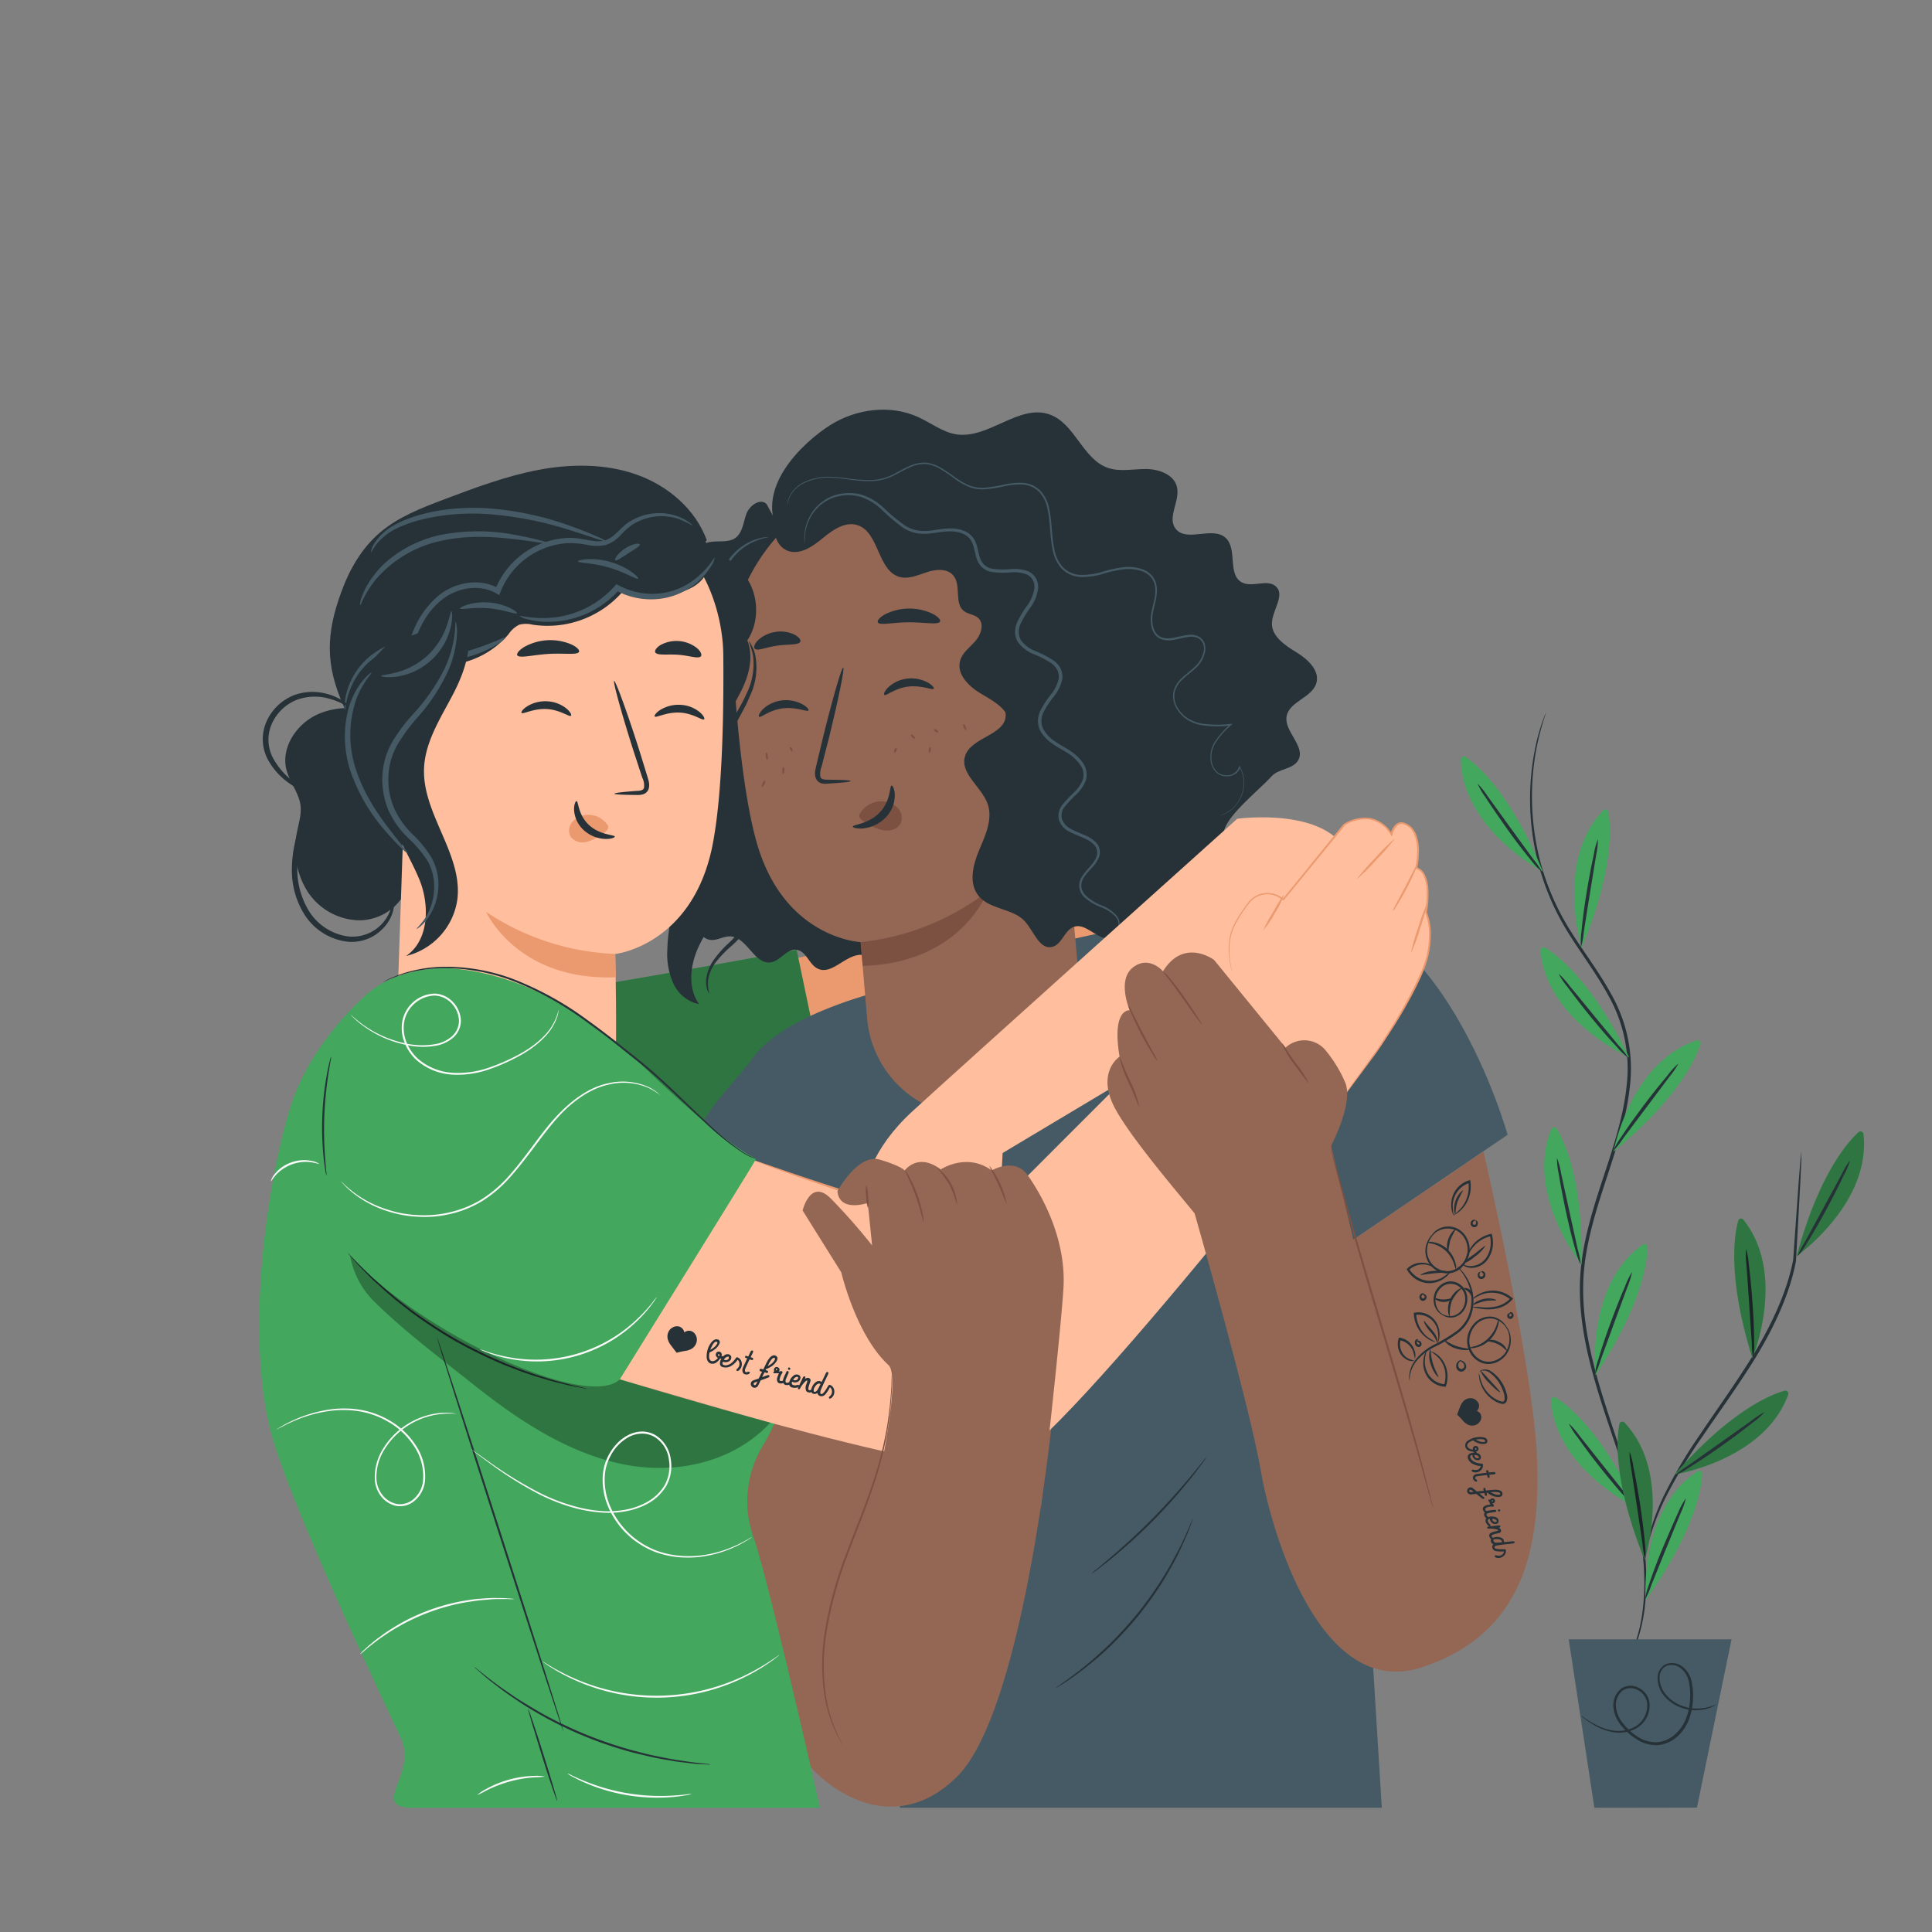 <svg xmlns="http://www.w3.org/2000/svg" viewBox="0 0 500 500"><rect x="0" y="0" width="500" height="500" fill="#808080" stroke="none"/><g id="freepik--Characters--inject-226"><path d="M202.54,248.89l-6.55-.16q2.56,17.79,5.12,35.57c49.55,1,98.87-24.66,126.4-65.88Z" style="fill:#eb996e"></path><path d="M153.84,254.94c2.74,0,52.33-9.12,52.33-9.12l9.37,44.89-47.46,31.65Z" style="fill:#43A75D"></path><g style="opacity:0.3"><path d="M153.84,254.94c2.74,0,52.33-9.12,52.33-9.12l9.37,44.89-47.46,31.65Z"></path></g><path d="M243.23,253.06s-37.38,5.88-48.3,20.58-21.42,18.06-16.38,53.76c0,0,45.36,15.54,45.36,16.8s9,123.65,9,123.65H357.61l-9-145.91,41.56-28.26s-17.44-62.61-55.31-59.49C279.24,238.78,243.23,253.06,243.23,253.06Z" style="fill:#455a64"></path><path d="M308.69,393.08a2.27,2.27,0,0,1-.16.56l-.57,1.57c-.25.69-.57,1.52-1,2.46s-.85,2-1.43,3.2-1.18,2.45-1.92,3.79-1.56,2.75-2.43,4.23a94,94,0,0,1-6.46,9.12,95,95,0,0,1-7.58,8.22c-1.26,1.17-2.45,2.29-3.63,3.26s-2.27,1.88-3.31,2.67-2,1.47-2.83,2.07-1.58,1.09-2.19,1.47l-1.42.89a2.85,2.85,0,0,1-.51.28s.14-.14.45-.37l1.36-1c.6-.41,1.33-.92,2.15-1.55s1.77-1.29,2.77-2.12,2.11-1.69,3.25-2.71,2.33-2.11,3.58-3.28a100.89,100.89,0,0,0,7.51-8.2,98.75,98.75,0,0,0,6.45-9.05c.88-1.46,1.74-2.84,2.46-4.18s1.39-2.59,2-3.74,1.06-2.23,1.5-3.16.78-1.74,1.06-2.41.48-1.13.66-1.54A1.93,1.93,0,0,1,308.69,393.08Z" style="fill:#263238"></path><path d="M312.19,377.18a9.8,9.8,0,0,1-.93,1.38c-.62.88-1.56,2.12-2.75,3.63a140.05,140.05,0,0,1-21.09,21.35c-1.49,1.21-2.72,2.16-3.59,2.8a10.27,10.27,0,0,1-1.37.94,9.72,9.72,0,0,1,1.25-1.1c.83-.68,2-1.68,3.48-2.92,2.92-2.49,6.87-6,11-10.19s7.6-8.16,10.05-11.11c1.23-1.48,2.21-2.68,2.88-3.52A10,10,0,0,1,312.19,377.18Z" style="fill:#263238"></path><path d="M198.44,130.52c-1.59-1.76-4.53.31-5.31,2.55s-1,5-3,6.28c-2.66,1.63-7.19-.35-8.66,2.41-1.13,2.12,1.11,4.61.79,7-.58,4.25-7.84,4-9.48,7.93-1,2.36.57,4.93,1.76,7.19s1.91,5.47-.12,7-5.38.34-7,2.26c-2.14,2.56,1.84,6.16,1.43,9.48-.3,2.43-2.84,3.87-5.16,4.64s-4.95,1.41-6.34,3.43c-3.06,4.47,2.69,10.29,1.8,15.64-.54,3.23-3.52,6.21-2.43,9.3,1.39,4,8,3.83,9.38,7.79,1.15,3.36-2.37,7.7.08,10.28s6.82-.52,10,.86c3.66,1.6,3.67,8.13,7.63,8.68,1.76.24,3.45-1,5.23-.9,4.31.19,6.21,7.43,10.48,6.71,2.49-.42,4.16-3.61,6.66-3.24s3.18,3.73,5.38,4.84c3.44,1.74,6.74-2.93,10.55-3.49,2.38-.36,4.85,1,7.15.28s3.55-3,3.8-5.28a21.35,21.35,0,0,0-.85-6.8,67.49,67.49,0,0,1,2.5-37.26" style="fill:#263238"></path><path d="M224.4,263.51l-1.66-19.69s-19.82-.88-26.9-25.75c-3.53-12.36-5.42-33.11-6.36-50.14-1-18.79,17.22-40.53,32.57-40.76l46.73,11.47.82,8.2,10.11,111.84A27.76,27.76,0,0,1,254.9,288.8h0A27.76,27.76,0,0,1,224.4,263.51Z" style="fill:#936754"></path><path d="M196.44,185.48c.45.37,2.69-1.75,6.19-2.16s6.28,1,6.61.55c.16-.21-.34-.93-1.56-1.6a9,9,0,0,0-5.35-1,8.6,8.6,0,0,0-4.87,2.25C196.49,184.5,196.22,185.31,196.44,185.48Z" style="fill:#263238"></path><path d="M228.85,179.84c.45.38,2.7-1.74,6.2-2.15s6.27,1,6.6.55c.16-.21-.34-.93-1.56-1.61a9,9,0,0,0-5.34-1,8.63,8.63,0,0,0-4.87,2.25C228.9,178.87,228.63,179.68,228.85,179.84Z" style="fill:#263238"></path><path d="M220.16,202.13c0-.2-2.23-.32-5.81-.34-.9,0-1.77-.06-2-.65a4.55,4.55,0,0,1,.28-2.72c.57-2.27,1.18-4.64,1.82-7.13,2.5-10.12,4.19-18.41,3.78-18.51s-2.76,8-5.26,18.17q-.9,3.74-1.71,7.15c-.21,1.05-.66,2.27,0,3.56a2.28,2.28,0,0,0,1.63,1.13,6.17,6.17,0,0,0,1.54,0C218,202.58,220.17,202.33,220.16,202.13Z" style="fill:#263238"></path><path d="M222.74,243.82a65,65,0,0,0,32.86-13.15s-6.68,18.61-32.34,19.3Z" style="fill:#7c5142"></path><path d="M222.66,210.38a6.34,6.34,0,0,1,5.37-3,5.76,5.76,0,0,1,4.23,1.65,3.67,3.67,0,0,1,.78,4.14c-.78,1.44-2.72,2-4.45,1.71a13.36,13.36,0,0,1-4.79-2.13,4.19,4.19,0,0,1-1.13-.91,1.2,1.2,0,0,1-.15-1.31" style="fill:#7c5142"></path><path d="M230.75,203.31c-.57,0-.12,3.83-3.05,6.92s-7,3.15-7,3.69c0,.24,1,.63,2.7.47a9.55,9.55,0,0,0,5.86-2.87,8.29,8.29,0,0,0,2.31-5.77C231.54,204.14,231,203.25,230.75,203.31Z" style="fill:#263238"></path><path d="M227.17,161.05c.46.91,3.9,0,8.06,0s7.62.72,8.06-.2c.2-.44-.49-1.26-1.94-2a14,14,0,0,0-12.28.13C227.63,159.77,227,160.61,227.17,161.05Z" style="fill:#263238"></path><path d="M195.32,167.87c.71.72,3-.4,5.92-.79s5.41-.11,5.88-1c.2-.43-.28-1.18-1.45-1.8a8.18,8.18,0,0,0-5-.73,8.34,8.34,0,0,0-4.53,2.17C195.24,166.65,195,167.51,195.32,167.87Z" style="fill:#263238"></path><path d="M200,134.31c0,.29.93.44,2,.33s1.92-.44,1.89-.73-.93-.44-2-.33S200,134,200,134.31Z" style="fill:#263238"></path><path d="M202.18,139.05c-7.87-12.34,5.89-24.73,12.63-29s15.61-5.43,22.86-2.09c3.31,1.52,6.31,3.93,9.91,4.46,8.31,1.21,16.2-8,24.1-5.14,6.51,2.33,8.51,11.51,15,13.79,3.15,1.1,6.59.29,9.92.31s7.23,1.42,8,4.66c.85,3.61-2.61,7.86-.35,10.79,2.79,3.61,9.5-.7,12.9,2.33,3.18,2.83.46,9.5,4.2,11.54,2.73,1.5,6.83-1.06,9,1.21s-1.13,6.12-1.18,9.45,3.41,5.68,6.35,7.46,6.12,4.75,5.14,8c-1.14,3.78-7.06,4.72-7.7,8.62s5.05,7.8,3,11.33c-1.35,2.36-5,2.1-6.85,4.11-3,3.35-11.08,9.67-12.3,14-1.67,6,.86,3.54-2.43,8.83-1.83,2.93-1.08,7.4-3.89,9.41s-7-.3-10.46.48c-5.66,1.26-8.29,10.31-14,9.19-2.91-.58-5.35-3.92-8.15-2.92-2.41.87-3,4.5-5.5,5.16-3.35.88-4.81-4-7.13-6.57-3.09-3.43-9.06-3-12-6.61-2.62-3.23-1.46-8,.15-11.83s3.58-8,2.21-11.95c-1.57-4.46-7.25-7.88-5.85-12.4,1.54-4.94,10.42-5.35,10.51-10.53.09-4.88-8.28-6.78-7.85-11.65.29-3.27,4.55-5,5.05-8.23.58-3.77-4.18-6.44-4.51-10.24-.21-2.43,1.44-4.57,2.55-6.74s1.52-5.28-.49-6.66c-3.21-2.2-7.18,2.82-11,2.1-2.67-.51-3.93-3.49-5.11-5.94,0,0-7.92-9.68-20-6.93S202.18,139.05,202.18,139.05Z" style="fill:#263238"></path><path d="M201.52,134.37c-2.19,2.73-.55,7.53,2.85,8.34,3.17.76,6.2-1.49,8.71-3.56s5.67-4.22,8.78-3.26c5.71,1.77,5.18,11.81,10.94,13.42,2.36.65,4.79-.49,7.12-1.25s5.3-1,6.84.92c2.07,2.56.11,7.2,2.73,9.18,1.1.83,2.67.85,3.68,1.78,1.62,1.49.74,4.26-.71,5.93s-3.43,3-4,5.19c-.91,3.39,2.18,6.5,5.19,8.32s6.59,3.6,7.55,7c1.55,5.46-4.79,11.52-1.93,16.42,1.61,2.76,5.63,3.35,8.5,1.93s4.74-4.29,6-7.23c5.13-12.07,1.95-25.88-1.5-38.53-2.26-8.29-4.77-16.85-10.41-23.32-5.86-6.72-14.48-10.42-23.15-12.49-6.63-1.59-13.6-2.33-20.24-.81s-12.93,5.57-16,11.66" style="fill:#263238"></path><path d="M286.31,242.07a1.29,1.29,0,0,0,.47.21,1.76,1.76,0,0,0,1.49-.31,3.52,3.52,0,0,0,1.37-2.07,3.17,3.17,0,0,0,0-1.62,4.22,4.22,0,0,0-.91-1.6,10.56,10.56,0,0,0-3.55-2.34,12.71,12.71,0,0,1-4.14-2.53,4,4,0,0,1-1.18-2.26,4.06,4.06,0,0,1,.73-2.6,24.07,24.07,0,0,1,2-2.37,8.31,8.31,0,0,0,1.87-2.85,3.72,3.72,0,0,0-.69-3.56,8.63,8.63,0,0,0-3.12-2.06c-1.13-.51-2.31-.94-3.39-1.53a4.67,4.67,0,0,1-2.41-2.56,3.7,3.7,0,0,1,.84-3.41,33.92,33.92,0,0,1,2.83-3A10,10,0,0,0,281,202a5.22,5.22,0,0,0-.74-4.56,12,12,0,0,0-3.39-3.2c-1.31-.87-2.68-1.54-3.92-2.43a8.86,8.86,0,0,1-3-3.24,4.9,4.9,0,0,1,.13-4.27,24.79,24.79,0,0,1,2.62-4,10.63,10.63,0,0,0,2.24-4.65,5.27,5.27,0,0,0-.49-2.71,5.91,5.91,0,0,0-1.79-2,26.8,26.8,0,0,0-4.62-2.41,8.4,8.4,0,0,1-3.82-2.85,4.62,4.62,0,0,1,0-4.42,25.69,25.69,0,0,1,2.56-4.17,10.84,10.84,0,0,0,1.87-4.72,4.8,4.8,0,0,0-.48-2.6,4.53,4.53,0,0,0-1.89-1.84,10.17,10.17,0,0,0-4.85-.63,19.8,19.8,0,0,1-4.51-.1,3.93,3.93,0,0,1-3.11-2.38c-.56-1.27-.68-2.77-1.21-4.2a5.33,5.33,0,0,0-3.11-3.24c-2.84-1.15-5.76-.44-8.3-.11a12.61,12.61,0,0,1-3.78,0,9.25,9.25,0,0,1-3.33-1.35,49.52,49.52,0,0,1-5.38-4.48,15,15,0,0,0-5.57-3.36,12.11,12.11,0,0,0-5.8-.24,11.21,11.21,0,0,0-7.44,5.21,11.57,11.57,0,0,0-1.72,5.55,7.55,7.55,0,0,0,.15,2c.05,0-.06-.7,0-2a11.82,11.82,0,0,1,1.84-5.37,10.88,10.88,0,0,1,7.23-4.89,11.53,11.53,0,0,1,5.53.31,14.2,14.2,0,0,1,5.3,3.28,48.73,48.73,0,0,0,5.43,4.6,10,10,0,0,0,3.59,1.47,13.08,13.08,0,0,0,4,0c2.62-.33,5.38-.94,7.89.1a4.5,4.5,0,0,1,2.64,2.77c.47,1.29.58,2.79,1.2,4.26a4.85,4.85,0,0,0,3.73,2.9,20.23,20.23,0,0,0,4.72.12,9.49,9.49,0,0,1,4.41.56,3.59,3.59,0,0,1,1.49,1.45,3.78,3.78,0,0,1,.37,2.09,9.94,9.94,0,0,1-1.73,4.29,26.65,26.65,0,0,0-2.64,4.31,7.1,7.1,0,0,0-.63,2.61,5.18,5.18,0,0,0,.72,2.66,9.25,9.25,0,0,0,4.24,3.22,26.26,26.26,0,0,1,4.45,2.31,5.29,5.29,0,0,1,1.52,1.72,4.43,4.43,0,0,1,.39,2.18,9.7,9.7,0,0,1-2.06,4.21,24.85,24.85,0,0,0-2.71,4.19,5.83,5.83,0,0,0-.11,5,9.69,9.69,0,0,0,3.34,3.58c1.3.93,2.71,1.62,3.94,2.43a11.31,11.31,0,0,1,3.16,3,4.36,4.36,0,0,1,.66,3.82,9.31,9.31,0,0,1-2.31,3.34,32.43,32.43,0,0,0-2.89,3.07,4.53,4.53,0,0,0-.94,4.12,5.42,5.42,0,0,0,2.8,3c1.16.62,2.35,1,3.46,1.53a8,8,0,0,1,2.87,1.85,3,3,0,0,1,.59,2.91c-.69,2-2.6,3.32-3.69,5.1a4.11,4.11,0,0,0,.57,5.55,13.24,13.24,0,0,0,4.34,2.57,10.15,10.15,0,0,1,3.45,2.17,3.08,3.08,0,0,1,.91,2.92,3.44,3.44,0,0,1-1.21,2,1.71,1.71,0,0,1-1.36.37C286.48,242.13,286.32,242.05,286.31,242.07Z" style="fill:#455a64"></path><path d="M177.8,232.08a2.2,2.2,0,0,1-1,.54,3.14,3.14,0,0,1-2.84-1.46c-.89-1.2-.66-3.14-.67-5.31a8.51,8.51,0,0,0-.83-3.46,34,34,0,0,1-1.53-3.52,3.61,3.61,0,0,1,.68-3.67,10.76,10.76,0,0,1,3.83-2.25c1.43-.66,3.17-1.14,4.36-2.72a3.38,3.38,0,0,0,.45-2.82,5.24,5.24,0,0,0-1.63-2.36c-1.35-1.25-3.07-2.18-3.83-3.71S175,198,176.53,197s3.52-1.46,5.37-2.53a5.92,5.92,0,0,0,2.34-2.29,5.59,5.59,0,0,0,.59-3.28,14,14,0,0,0-2.36-5.87,17.72,17.72,0,0,1-2.55-5.21,5.83,5.83,0,0,1,1.22-5.05c1.11-1.44,2.55-2.62,3.76-4a9.36,9.36,0,0,0,2.35-4.9,19,19,0,0,0-.07-5.06c-.39-3.19-.92-6.16-.27-8.76a14,14,0,0,1,3.32-6.3,14.32,14.32,0,0,1,4.33-3.3A18.06,18.06,0,0,1,199,139a6.33,6.33,0,0,0-1.23.06,13.26,13.26,0,0,0-3.4,1,14.82,14.82,0,0,0-8.14,9.78c-.73,2.76-.2,5.85.15,9a18.31,18.31,0,0,1,0,4.85,8.45,8.45,0,0,1-2.18,4.46c-1.15,1.32-2.61,2.49-3.82,4.05A6.71,6.71,0,0,0,179,178c.95,4.09,4.49,6.94,4.88,11a4.79,4.79,0,0,1-.48,2.74,4.93,4.93,0,0,1-2,1.93c-1.65,1-3.71,1.36-5.43,2.58a6.09,6.09,0,0,0-2.08,2.33,3.66,3.66,0,0,0,0,3.15c1,1.91,2.8,2.77,4.06,4a4.56,4.56,0,0,1,1.4,1.95,2.57,2.57,0,0,1-.33,2.13c-.87,1.24-2.54,1.82-4,2.46a11.41,11.41,0,0,0-4.07,2.48,4.33,4.33,0,0,0-1,2.14,5.08,5.08,0,0,0,.23,2.21,31.75,31.75,0,0,0,1.63,3.58,7.84,7.84,0,0,1,.84,3.23c.08,2.09-.15,4.15.9,5.51a3.31,3.31,0,0,0,3.18,1.43A1.35,1.35,0,0,0,177.8,232.08Z" style="fill:#455a64"></path><path d="M315.59,211.06a8.11,8.11,0,0,0,3.53-2,9.39,9.39,0,0,0,2.43-4.2,7.94,7.94,0,0,0-.82-6.36l.25,0a3,3,0,0,1-1.37,1.85,4.19,4.19,0,0,1-2.37.56,3.85,3.85,0,0,1-2.4-.94,4.9,4.9,0,0,1-1.38-2.33,7.34,7.34,0,0,1,.89-5.59,21.19,21.19,0,0,1,4.09-4.63l.15.34a29.25,29.25,0,0,1-7.47-.06,10.67,10.67,0,0,1-3.75-1.36,8.74,8.74,0,0,1-2.88-3,6.18,6.18,0,0,1-.83-4.18,7.08,7.08,0,0,1,2.25-3.75c1.07-1,2.28-1.89,3.35-2.89a7.41,7.41,0,0,0,2.21-3.71,3.85,3.85,0,0,0-.07-2.13,2.85,2.85,0,0,0-1.41-1.55c-1.32-.66-2.95-.23-4.47.1s-3.21.8-4.88.22a3.77,3.77,0,0,1-2-1.62,5.91,5.91,0,0,1-.77-2.44c-.45-3.44,1.68-6.62,1-9.89a4.85,4.85,0,0,0-1.05-2.16,5.15,5.15,0,0,0-2-1.4,10.45,10.45,0,0,0-5-.6,31.54,31.54,0,0,0-5.46,1.2,18.5,18.5,0,0,1-5.58.79,7.31,7.31,0,0,1-5.08-2.23,10,10,0,0,1-2.31-5c-.72-3.55-.56-7.1-1.31-10.42a8.76,8.76,0,0,0-2.16-4.39,6.64,6.64,0,0,0-4.31-1.9,18.63,18.63,0,0,0-4.76.47,39.78,39.78,0,0,1-4.69.75,9.89,9.89,0,0,1-4.61-.68,19.5,19.5,0,0,1-3.86-2.3,35.47,35.47,0,0,0-3.56-2.37,8.54,8.54,0,0,0-3.83-1.17,8.84,8.84,0,0,0-3.77.84c-1.18.51-2.29,1.14-3.39,1.71a16.47,16.47,0,0,1-3.38,1.41,14.34,14.34,0,0,1-3.45.48,41.44,41.44,0,0,1-6.32-.52,31.18,31.18,0,0,0-5.45-.4,13.87,13.87,0,0,0-4.46,1,8.16,8.16,0,0,0-4.69,4,7.58,7.58,0,0,0-.54,2.13s0-.19,0-.56a2.39,2.39,0,0,1,.11-.69,4.73,4.73,0,0,1,.3-.93,8.21,8.21,0,0,1,4.72-4.16,14.1,14.1,0,0,1,4.52-1,32.37,32.37,0,0,1,5.5.36,40.1,40.1,0,0,0,6.27.48,13.51,13.51,0,0,0,3.36-.49,16,16,0,0,0,3.31-1.4c1.09-.57,2.2-1.21,3.4-1.74a9.63,9.63,0,0,1,3.94-.89,9,9,0,0,1,4,1.21,36.35,36.35,0,0,1,3.61,2.39,19.41,19.41,0,0,0,3.78,2.24,9.49,9.49,0,0,0,4.4.64,40.73,40.73,0,0,0,4.64-.76,18.38,18.38,0,0,1,4.89-.48,7,7,0,0,1,4.61,2,9.21,9.21,0,0,1,2.31,4.63c.77,3.4.61,7,1.32,10.43a9.41,9.41,0,0,0,2.19,4.71,6.79,6.79,0,0,0,4.73,2.06,18.45,18.45,0,0,0,5.42-.77,31.28,31.28,0,0,1,5.55-1.22,10.93,10.93,0,0,1,5.22.64,5.75,5.75,0,0,1,2.18,1.54,5.17,5.17,0,0,1,1.15,2.39c.67,3.59-1.48,6.72-1,9.94a5.31,5.31,0,0,0,.7,2.23,3.27,3.27,0,0,0,1.71,1.42c1.45.52,3.07.11,4.6-.24a18.64,18.64,0,0,1,2.37-.42,4.44,4.44,0,0,1,2.43.37,3.31,3.31,0,0,1,1.65,1.82,4.37,4.37,0,0,1,.09,2.4,7.88,7.88,0,0,1-2.36,4c-1.11,1-2.32,1.89-3.35,2.88a6.55,6.55,0,0,0-2.13,3.5,5.67,5.67,0,0,0,.77,3.86,8.14,8.14,0,0,0,2.72,2.81,10.25,10.25,0,0,0,3.59,1.32,28.4,28.4,0,0,0,7.36.08l.57,0-.42.38a20.8,20.8,0,0,0-4,4.53,7,7,0,0,0-.89,5.31,4.5,4.5,0,0,0,1.28,2.18,3.46,3.46,0,0,0,2.19.88,3.2,3.2,0,0,0,3.47-2.17l.07-.32.17.28a8.16,8.16,0,0,1,.79,6.56,9.47,9.47,0,0,1-2.54,4.24,7.81,7.81,0,0,1-2.6,1.63C316,211,315.59,211.06,315.59,211.06Z" style="fill:#455a64"></path><path d="M198.57,196.6c-.14,0-.32-.37-.4-.88s0-.92.12-.95.32.37.4.88S198.71,196.58,198.57,196.6Z" style="fill:#7c5142"></path><path d="M205,194.41c-.13.06-.34-.14-.47-.45s-.12-.59,0-.64.34.14.47.44S205.16,194.36,205,194.41Z" style="fill:#7c5142"></path><path d="M202.68,200.34c-.15,0-.25-.42-.22-.92s.16-.91.3-.9.24.42.22.92S202.82,200.35,202.68,200.34Z" style="fill:#7c5142"></path><path d="M236.78,191.13c-.1.1-.41,0-.69-.32s-.42-.59-.32-.69.41,0,.69.32S236.88,191,236.78,191.13Z" style="fill:#7c5142"></path><path d="M242.81,189.57c-.09.11-.4,0-.71-.21s-.47-.5-.39-.62.41,0,.71.21S242.89,189.45,242.81,189.57Z" style="fill:#7c5142"></path><path d="M240.54,194.78c-.15,0-.22-.36-.17-.76s.21-.72.35-.7.22.36.17.76S240.68,194.8,240.54,194.78Z" style="fill:#7c5142"></path><path d="M231.49,194.78c-.14-.06-.12-.39,0-.75s.38-.59.51-.53.12.39,0,.74S231.62,194.83,231.49,194.78Z" style="fill:#7c5142"></path><path d="M250,188.94c-.13.05-.38-.25-.56-.68s-.21-.82-.08-.87.39.25.56.67S250.14,188.88,250,188.94Z" style="fill:#7c5142"></path><path d="M197.23,203.63c-.14-.06-.07-.48.13-.93s.49-.76.62-.7.06.47-.14.92S197.36,203.69,197.23,203.63Z" style="fill:#7c5142"></path><path d="M177.42,316.66c.15,2,18.68,109.17,24.31,127.38,4.86,15.7,27.35,34.38,46,15.71,17.82-17.81,25.16-97.82,25.16-97.82L231,363.88l-.58-47.22s-31-11.15-55.39,0" style="fill:#936754"></path><path d="M349.09,221.49c-5.28-12.89-28.9-9.59-28.9-9.59s-73.42,65.92-84.11,75.75S223.41,307,223.69,309.78c0,0-2.53,26.18-.83,35.94s10.45,25.83,17.78,24c0,0,5.9-3.17,2.86-7.19,0,0,6.15,4,8.44-.45s-3.72-10-3.72-10,7.51,5.68,9.4-.67-5.8-10.22-5.8-10.22-5.31-10.43-3.53-16.18,9.93-6.8,10.61-16.73c.3-4.32.47-7.57.58-9.88l87.26-52.17S354.37,234.37,349.09,221.49Z" style="fill:#ffbe9d"></path><path d="M183.6,257.16a8.83,8.83,0,0,1-.3-3.78,10.5,10.5,0,0,1,1.72-4.06A28.19,28.19,0,0,1,189.1,245a24.91,24.91,0,0,0,4.89-5.7,21.48,21.48,0,0,0,2.84-8.19,21.12,21.12,0,0,0-.93-9.55,58.4,58.4,0,0,0-4.27-9.21,45.8,45.8,0,0,1-3.93-9.05,16.58,16.58,0,0,1-.18-8.88c1.52-5.59,4.86-10,6.55-14.27a17.08,17.08,0,0,0,1.38-10.66,9.35,9.35,0,0,0-1.09-2.75c-.35-.58-.6-.84-.63-.81a22,22,0,0,1,1.15,3.67,17.33,17.33,0,0,1-1.78,10.13c-1.74,4.08-5.19,8.38-6.92,14.34a17.94,17.94,0,0,0,.1,9.61,45.3,45.3,0,0,0,4,9.37,59.06,59.06,0,0,1,4.19,9,20,20,0,0,1,1,8.91,20.61,20.61,0,0,1-2.54,7.74,25,25,0,0,1-4.56,5.57,26.76,26.76,0,0,0-4,4.67,10.64,10.64,0,0,0-1.6,4.43,6.4,6.4,0,0,0,.35,3A2,2,0,0,0,183.6,257.16Z" style="fill:#263238"></path><path d="M105.34,230a13.58,13.58,0,0,1-12.42,8.18,16.37,16.37,0,0,1-13.27-7.37,20.72,20.72,0,0,1-2.85-15.14c.43-2.35,1.22-4.69,1-7.06-.38-3.35-2.83-6.13-3.67-9.4-1.5-5.9,2.81-12.13,8.42-14.49s12-1.63,17.91,0" style="fill:#263238"></path><path d="M190.8,161.8c5.4,5.43,3.34,12.57.82,17.4s-5.55,9.73-5.61,15.18,3,10.64,4.53,16A29.86,29.86,0,0,1,188.93,231c-2.22,4.8-5.7,8.94-8,13.73s-3.08,10.83,0,15.15a9.48,9.48,0,0,1-6.66-5.34,18.6,18.6,0,0,1-1.57-8.64c.24-11.22,5.61-22.13,4.27-33.27-.78-6.48-3.82-12.7-3.4-19.21s4.27-12.26,7-18.19,4.41-13.33.72-18.74" style="fill:#263238"></path><path d="M177.51,140.51c6.62.86,13.19,4.32,16.39,10.18s2.1,14.16-3.37,18c-5.16,3.61-12.47,2.42-17.77-1a20.4,20.4,0,0,1-8.59-10.63,14.5,14.5,0,0,1,2.06-13.23c2.87-3.65,8.11-5.44,12.46-3.8" style="fill:#263238"></path><path d="M182.92,139.83c-2.92-8.05-10.08-14.14-18.15-17s-17-2.82-25.38-1.23-16.49,4.63-24.5,7.66c-5.83,2.21-11.79,4.5-16.54,8.55s-7.89,9.53-10,15.33c-4,10.88-4.17,18.85.52,29.46,2,4.62.38,9.79,2.21,14.49s10.32,10.31,7.68,14.61" style="fill:#263238"></path><path d="M187.19,169.53c-.13-15.24-9.19-34.42-24.4-33.63l-47.9,9.38a8.92,8.92,0,0,0-8.45,8.6l-3.75,110.45,56.53,12.88c.51-8.84,0-30.38,0-30.33s19.57-2.18,25-27.27C186.86,207.13,187.34,186.46,187.19,169.53Z" style="fill:#ffbe9d"></path><path d="M182.23,186.16c-.43.4-2.79-1.56-6.28-1.74s-6.15,1.43-6.51,1c-.17-.2.28-.95,1.44-1.7a9,9,0,0,1,5.23-1.31,8.51,8.51,0,0,1,5,1.91C182.11,185.19,182.44,186,182.23,186.16Z" style="fill:#263238"></path><path d="M147.76,185.23c-.42.4-2.79-1.55-6.28-1.73s-6.15,1.43-6.5,1c-.18-.2.27-.94,1.43-1.69a8.92,8.92,0,0,1,5.24-1.31,8.57,8.57,0,0,1,5,1.91C147.64,184.27,148,185.05,147.76,185.23Z" style="fill:#263238"></path><path d="M159,205.41c0-.2,2.18-.46,5.73-.72.89,0,1.75-.17,1.93-.77a4.48,4.48,0,0,0-.45-2.68q-1.08-3.3-2.27-6.94c-3.14-9.86-5.36-18-5-18.08s3.27,7.77,6.41,17.64c.75,2.43,1.48,4.75,2.16,7,.28,1,.8,2.22.27,3.53a2.21,2.21,0,0,1-1.53,1.22,5.71,5.71,0,0,1-1.53.13C161.24,205.71,159,205.61,159,205.41Z" style="fill:#263238"></path><path d="M159.22,246.88A64.54,64.54,0,0,1,125.81,236s8.06,17.91,33.52,16.91Z" style="fill:#eb996e"></path><path d="M149.87,168.67c-.4.94-3.86.3-8,.57s-7.51,1.21-8,.33c-.22-.42.4-1.28,1.79-2.13a13.86,13.86,0,0,1,12.17-.68C149.32,167.44,150,168.23,149.87,168.67Z" style="fill:#263238"></path><path d="M181.4,169.84c-.66.76-3-.19-5.91-.39s-5.38.25-5.9-.61c-.22-.42.21-1.19,1.32-1.89a8.58,8.58,0,0,1,9.51.81C181.4,168.63,181.69,169.47,181.4,169.84Z" style="fill:#263238"></path><path d="M157.1,213.36a5.87,5.87,0,0,0-5.14-2.47,5.37,5.37,0,0,0-3.81,1.79,3.41,3.41,0,0,0-.47,3.87,4,4,0,0,0,4.22,1.31,12.39,12.39,0,0,0,4.29-2.26,3.6,3.6,0,0,0,1-.91,1.11,1.11,0,0,0,.06-1.22" style="fill:#eb996e"></path><path d="M149.2,207.32c.53,0,.34,3.53,3.24,6.2s6.67,2.49,6.67,3c0,.22-.87.64-2.47.6a8.84,8.84,0,0,1-5.58-2.29,7.7,7.7,0,0,1-2.49-5.2C148.52,208.14,149,207.28,149.2,207.32Z" style="fill:#263238"></path><path d="M183.35,146.63c-1.66,7.94-14.39,8.53-22.26,6.55a25.78,25.78,0,0,1-23.24,8.49,7,7,0,0,0-3.47,0,7.14,7.14,0,0,0-2.75,2.44,22.7,22.7,0,0,1-14.26,7.83A20.33,20.33,0,0,1,101,187.73s-2.53-1.43-1-11.61,1.57-31.52,1.57-31.52l28.42-11,33.48-4.31S186.15,133.19,183.35,146.63Z" style="fill:#263238"></path><path d="M89.25,183.75c.22.05.06-2.8,2.12-7a18,18,0,0,1,5.31-6.36,18.27,18.27,0,0,1,10-3.58l.44,0,.13-.43c1.24-4,3.4-8.27,7.21-11.24s9.48-4.14,14-1.56l.74.43.34-.82c.12-.29.25-.6.37-.91a20,20,0,0,1,17-11.71,22.81,22.81,0,0,1,4.89.41,11.44,11.44,0,0,0,5,.06,9.28,9.28,0,0,0,3.91-2.64,17.58,17.58,0,0,1,3-2.64,14,14,0,0,1,11.56-1.56,23.89,23.89,0,0,1,4.07,1.9s-.26-.33-.87-.83a12.15,12.15,0,0,0-3-1.62,14.32,14.32,0,0,0-12.31,1.22c-2.43,1.35-4,4.22-6.67,5s-6-.87-9.63-.65a21.19,21.19,0,0,0-18.34,12.51c-.13.34-.27.67-.4,1l1.08-.39c-5.25-3-11.6-1.49-15.62,1.72a23.41,23.41,0,0,0-7.54,12l.58-.45a19,19,0,0,0-10.59,4,18.07,18.07,0,0,0-5.34,6.86,17.19,17.19,0,0,0-1.47,5.37A5.57,5.57,0,0,0,89.25,183.75Z" style="fill:#455a64"></path><path d="M134.49,159.45a5.47,5.47,0,0,0,2,.8,20.75,20.75,0,0,0,6,.67,24.52,24.52,0,0,0,17.78-8.32l-.93.17.81.42a19.08,19.08,0,0,0,11.28,1.69,18.28,18.28,0,0,0,8.51-3.75,17.5,17.5,0,0,0,4.13-4.69,5.13,5.13,0,0,0,.9-2.1c-.24-.17-1.56,2.94-5.67,5.94a18.13,18.13,0,0,1-8.07,3.24,18.39,18.39,0,0,1-10.42-1.67l-.75-.39-.54-.28-.39.45a24.7,24.7,0,0,1-16.69,8.25C137.54,160.24,134.55,159.17,134.49,159.45Z" style="fill:#455a64"></path><path d="M149.58,145.28c0,.45,3.72.33,8,1.59s7.32,3.26,7.58,2.9-2.57-3-7.16-4.34S149.5,144.91,149.58,145.28Z" style="fill:#455a64"></path><path d="M159.22,145c.31.29,1.66-.71,3.36-1.79s3.16-1.92,3-2.32-2-.16-3.84,1.06S158.91,144.73,159.22,145Z" style="fill:#455a64"></path><path d="M119.05,157.49c.14.42,3.4-.44,7.42-.07s7.11,1.69,7.31,1.3-2.78-2.45-7.18-2.8S118.88,157.14,119.05,157.49Z" style="fill:#455a64"></path><path d="M111.28,170.65c0,.38,4.75.85,10.35-.79s9.41-4.55,9.18-4.85-4.23,1.89-9.6,3.41S111.27,170.21,111.28,170.65Z" style="fill:#455a64"></path><path d="M93.45,179.36c.32.31,2.8-2.18,6.8-3.31s7.42-.46,7.52-.89-3.47-1.89-7.94-.55S93.1,179.18,93.45,179.36Z" style="fill:#455a64"></path><path d="M96,143c.12,0,.45-.83,1.42-2.13a15.15,15.15,0,0,1,5.36-4.17c5.21-2.54,13.43-4.12,22.37-3.72a91,91,0,0,1,22.57,4.3c5.66,1.76,9.11,3.05,9.2,2.84a8.6,8.6,0,0,0-2.3-1.22c-1.52-.69-3.75-1.61-6.56-2.63a79.52,79.52,0,0,0-22.85-4.79c-9.18-.4-17.56,1.37-22.93,4.28a14.21,14.21,0,0,0-5.34,4.78A5.07,5.07,0,0,0,96,143Z" style="fill:#455a64"></path><path d="M93.17,156.64c.28.11,1.06-3.07,4.3-6.92A30.73,30.73,0,0,1,114,140c7.49-1.68,14.59-1,19.6-.41s8.16,1.26,8.21,1-3-1.15-8.05-2.08a50.75,50.75,0,0,0-20.1,0c-7.82,1.77-14,6.31-17,10.51a19.89,19.89,0,0,0-3,5.38A5.37,5.37,0,0,0,93.17,156.64Z" style="fill:#455a64"></path><path d="M81.85,206.48c.14-.23-2.42-1.59-6-4.3a18.37,18.37,0,0,1-5.1-5.84,10.07,10.07,0,0,1-.44-8.92,11.83,11.83,0,0,1,6.51-6.31,13.54,13.54,0,0,1,7.6-.49c4.39,1,6.54,3.1,6.7,2.86,0-.07-.4-.64-1.44-1.45a14.62,14.62,0,0,0-5-2.44,14.11,14.11,0,0,0-8.33.22,13,13,0,0,0-7.41,7,11.29,11.29,0,0,0,.6,10.16,18.22,18.22,0,0,0,5.69,6A35.15,35.15,0,0,0,80,205.76C81.13,206.32,81.8,206.57,81.85,206.48Z" style="fill:#263238"></path><path d="M80.67,206.62a8.07,8.07,0,0,0-1.16,2.19,53.59,53.59,0,0,0-2.38,6.31,33.08,33.08,0,0,0-1.59,10A21.43,21.43,0,0,0,79,237a15.39,15.39,0,0,0,10.48,6.65A11.08,11.08,0,0,0,99,240.39a10,10,0,0,0,3-6.16,4.42,4.42,0,0,0-.32-2.49c-.14,0,0,.9-.26,2.41a10.44,10.44,0,0,1-11.78,8.14,14.29,14.29,0,0,1-9.43-6.12,20.73,20.73,0,0,1-3.27-11.12,35.36,35.36,0,0,1,1.23-9.65C79.59,210,80.92,206.71,80.67,206.62Z" style="fill:#263238"></path><path d="M119.87,159.25c3.16,6.29.74,13.91-2.49,20.16s-7.37,12.45-7.64,19.48c-.45,11.78,10.07,22.2,8.62,33.9a17.61,17.61,0,0,1-13.28,14.62c5.58-3.75,6.08-11.95,4-18.32s-12.44-23.15-13.93-29.7c-5-22-2.88-24.56,4.81-32.29" style="fill:#263238"></path><path d="M98.67,174.93c0,.18,1.54.54,4.08.17a16.95,16.95,0,0,0,13.91-12.83c.57-2.5.33-4.09.15-4.09s-.4,1.52-1.2,3.78a19.15,19.15,0,0,1-5,7.72,19.35,19.35,0,0,1-8.09,4.36C100.21,174.65,98.67,174.69,98.67,174.93Z" style="fill:#455a64"></path><path d="M107.83,240.41s.3-.13.78-.5a11.49,11.49,0,0,0,1.85-1.92,15.07,15.07,0,0,0,3-9.29,14.24,14.24,0,0,0-1.72-6.66,30.39,30.39,0,0,0-4.89-6.06,22.48,22.48,0,0,1-4.76-6.61,19,19,0,0,1-1.57-8.49,18,18,0,0,1,2.41-8.28,47.26,47.26,0,0,1,4.91-6.69,48.46,48.46,0,0,0,8-12,26.52,26.52,0,0,0,2.38-9.44,9.71,9.71,0,0,0-.26-3.56c-.32-.06.44,5.24-3.11,12.55A50.92,50.92,0,0,1,106.74,185a45.44,45.44,0,0,0-5.14,6.86,19.24,19.24,0,0,0-2.64,9,20.34,20.34,0,0,0,1.73,9.18,23.34,23.34,0,0,0,5.12,7,30.35,30.35,0,0,1,4.8,5.7,13.41,13.41,0,0,1,1.74,6.07,15.12,15.12,0,0,1-2.38,8.9C108.73,239.5,107.73,240.3,107.83,240.41Z" style="fill:#455a64"></path><path d="M96.1,174.1c-.07-.06-.68.37-1.62,1.37a17.91,17.91,0,0,0-3.15,4.84c-2.09,4.42-3,11.56-.8,18.77A46.65,46.65,0,0,0,100,215.37c3.16,3.64,5.39,5.61,5.53,5.48s-1.78-2.4-4.69-6.17-6.74-9.19-8.88-16.05a28,28,0,0,1,.34-17.9C94,176.34,96.33,174.3,96.1,174.1Z" style="fill:#455a64"></path><path d="M195.1,398.11a27.82,27.82,0,0,1,2.3-23.93c10.7-17.29,8.67-41.79-13-73.58-.28-.41-.55-.83-.8-1.25-3.13-5.17-27.13-44.74-65.64-48.63-7.9-.79-17.15,1.35-23.07,6.64-7.42,6.63-16,17.25-19.64,28.9-6.16,19.58-12.52,61.79-4.12,87.9,5.85,18.19,22.84,55,32.61,75.61,4.33,9.16-7.74,17.64,2.38,18.08H212.17C208.87,452.64,198.2,406.89,195.1,398.11Z" style="fill:#43A75D"></path><path d="M152.33,354.51s92.36,28.82,107.09,25.14S359.54,265,359.54,265l-31.23-23.12L250.26,320,175.63,293.3Z" style="fill:#ffbe9d"></path><path d="M258.13,320.72a4.9,4.9,0,0,1-.66-.15l-1.84-.53-6.77-2c-5.71-1.73-13.6-4.11-22.28-6.84s-16.5-5.36-22.12-7.37c-2.81-1-5.08-1.84-6.63-2.45l-1.79-.7a2.92,2.92,0,0,1-.61-.28,4.58,4.58,0,0,1,.65.18l1.82.61,6.68,2.29c5.64,1.92,13.47,4.48,22.16,7.22l22.23,7,6.72,2.18,1.81.63A2.73,2.73,0,0,1,258.13,320.72Z" style="fill:#eb996e"></path><path d="M318.81,251.38s-1.81-5.64,0-10.66a29.56,29.56,0,0,1,4.35-7.18,6.07,6.07,0,0,1,8.93-.72h0l15.81-19.4s7.54-5,12.21,2.52c0,0,1.07-4.88,4.66-2.08s1.8,10.7,1.8,10.7,4.31.71,2.51,11.49c0,0,2,3.95.44,11.13s-11.57,23-14.44,26.57l-9.35,12.75" style="fill:#ffbe9d"></path><path d="M345.72,286.5a2,2,0,0,1,.15-.24l.47-.68c.44-.62,1.07-1.49,1.86-2.61l7-9.7c1.52-2,3-4.41,4.65-7s3.26-5.41,4.89-8.46c.8-1.54,1.62-3.13,2.36-4.79a32.37,32.37,0,0,0,2-5.23,24.3,24.3,0,0,0,.74-5.76,15.55,15.55,0,0,0-1-5.88l0-.08,0-.07a27,27,0,0,0,.36-6.11,10,10,0,0,0-.68-3,3.53,3.53,0,0,0-2-2.08l-.26-.07.05-.24a22.16,22.16,0,0,0,.43-3.88,12.46,12.46,0,0,0-.48-4,6,6,0,0,0-1.11-2.06,4.58,4.58,0,0,0-1.91-1.24,1.84,1.84,0,0,0-1,0,2.32,2.32,0,0,0-.87.62,5.25,5.25,0,0,0-1,2l-.16.59-.31-.51a7.94,7.94,0,0,0-5.46-3.94,10,10,0,0,0-6.4,1.5l.06,0-13.81,16.89-1.54,1.88-.38.46-.09.12h0c-.59.05-.17,0-.3,0l0,0-.06,0-.22-.19a5.46,5.46,0,0,0-.94-.62,5.85,5.85,0,0,0-4.2-.52,5.91,5.91,0,0,0-3.29,2.18c-.81,1-1.54,2.07-2.2,3.08a24.16,24.16,0,0,0-1.67,3,13.51,13.51,0,0,0-.93,2.85,18.3,18.3,0,0,0-.24,4.76,24.14,24.14,0,0,0,.43,3c.07.32.12.56.17.76a1,1,0,0,1,.05.26,1.46,1.46,0,0,1-.1-.25l-.21-.75a21.47,21.47,0,0,1-.5-3,17.65,17.65,0,0,1,.17-4.83,13.74,13.74,0,0,1,.91-2.92,24.53,24.53,0,0,1,1.66-3q1-1.53,2.19-3.12a6.31,6.31,0,0,1,3.47-2.33,6.24,6.24,0,0,1,4.48.53,6,6,0,0,1,1,.66l.23.19.06,0,0,0c-.13,0,.3,0-.28,0v0l.09-.11.38-.47,1.53-1.88,13.75-16.94,0,0h0a10.37,10.37,0,0,1,6.74-1.59,8.44,8.44,0,0,1,5.83,4.17l-.48.08a5.81,5.81,0,0,1,1.1-2.26,2.77,2.77,0,0,1,1.09-.77,2.3,2.3,0,0,1,1.35,0,5,5,0,0,1,2.15,1.39,6.48,6.48,0,0,1,1.23,2.26,12.74,12.74,0,0,1,.5,4.14,21.56,21.56,0,0,1-.45,4l-.21-.31a3.91,3.91,0,0,1,2.38,2.39,10.41,10.41,0,0,1,.72,3.17,26.75,26.75,0,0,1-.38,6.23l0-.15a15.86,15.86,0,0,1,1,6.1,24.73,24.73,0,0,1-.77,5.88,33.75,33.75,0,0,1-2,5.3c-.76,1.67-1.59,3.26-2.4,4.8-1.65,3.06-3.33,5.88-5,8.46s-3.16,4.94-4.72,7c-3,4.08-5.46,7.35-7.15,9.61-.83,1.1-1.47,2-1.93,2.56l-.5.66A1.69,1.69,0,0,1,345.72,286.5Z" style="fill:#eb996e"></path><path d="M351.1,227.58a52.42,52.42,0,0,1,4.78-5.5,53.09,53.09,0,0,1,5.16-5.14,49.69,49.69,0,0,1-4.78,5.5A49.35,49.35,0,0,1,351.1,227.58Z" style="fill:#eb996e"></path><path d="M326.92,240.71a37.9,37.9,0,0,1,2.61-4.72,36.32,36.32,0,0,1,2.82-4.58,22.38,22.38,0,0,1-2.37,4.84A23,23,0,0,1,326.92,240.71Z" style="fill:#eb996e"></path><path d="M360.42,235.79c-.12-.08,1.43-2.79,3.21-6.2s3.12-6.24,3.26-6.18a8,8,0,0,1-.68,1.94c-.49,1.17-1.22,2.76-2.12,4.48s-1.78,3.23-2.46,4.29A7.23,7.23,0,0,1,360.42,235.79Z" style="fill:#eb996e"></path><path d="M365.13,246.74a48.16,48.16,0,0,1,1.91-6.69,46.07,46.07,0,0,1,2.4-6.53,48.16,48.16,0,0,1-1.91,6.69A46.07,46.07,0,0,1,365.13,246.74Z" style="fill:#eb996e"></path><path d="M121.35,253.77s25.58,3.26,42.77,19.92c25.31,24.54,31.56,26,31.57,26.24s-39.24,63.41-39.24,63.41l-35.1-17.07L100.6,284.61Z" style="fill:#43A75D"></path><path d="M185.7,346.65l.08,0a.73.73,0,0,1,.44,1,3.49,3.49,0,0,1-1.29,1.6,5.7,5.7,0,0,1-1.32.77c0,.18-.06.35-.07.5-.1,1,.09,1.55.59,1.71a1.11,1.11,0,0,0,.6,0,2.21,2.21,0,0,0,1.08-.82,1.24,1.24,0,0,1-.32-.23.84.84,0,0,1-.19-.9.66.66,0,0,1,.35-.4.74.74,0,0,1,.58-.06.8.8,0,0,1,.53,1l-.06.16.2,0a.58.58,0,0,1,.29,0,.19.19,0,0,1,.11.07.24.24,0,0,1,0,.27.25.25,0,0,1-.12.15,1.31,1.31,0,0,1-.83.12,3.44,3.44,0,0,1-.94,1,1.66,1.66,0,0,1-1.47.29c-.66-.21-1-.78-1.06-1.71a6.26,6.26,0,0,1,.34-2.15,1.2,1.2,0,0,1,.06-.17,5.82,5.82,0,0,1,.82-1.45C184.67,346.74,185.19,346.49,185.7,346.65Zm-1.62,2.07a6.19,6.19,0,0,0-.26.61,4.57,4.57,0,0,0,.71-.45,2.89,2.89,0,0,0,1.13-1.3.21.21,0,0,0,0-.08.22.22,0,0,0-.15-.24.7.7,0,0,0-.69.25A4.68,4.68,0,0,0,184.08,348.72Zm2,1.75H186a.18.18,0,0,0-.18.14q-.08.22.3.39a.23.23,0,0,1,0-.09l.05-.11a.09.09,0,0,1,0-.05Q186.27,350.53,186.1,350.47Z" style="fill:#263238"></path><path d="M190.49,351.4a.33.33,0,0,1,.37-.12l.15.07a1.74,1.74,0,0,1,.87,1,2.18,2.18,0,0,1,0,1.36,2,2,0,0,1-.73,1,.48.48,0,0,1-.41.1.22.22,0,0,1-.13-.12.28.28,0,0,1,0-.25.27.27,0,0,1,.05-.11l.08-.07a1.86,1.86,0,0,0,.59-.85l0-.11a1.36,1.36,0,0,0-.12-1,.66.66,0,0,0-.35-.38,2,2,0,0,1-.26.39,4.85,4.85,0,0,1-1.27,1.12,2.75,2.75,0,0,1-2.3.37,1,1,0,0,1-.28-.12c-.43-.28-.54-.77-.31-1.48,0-.09.07-.19.11-.29a2.9,2.9,0,0,1,.83-1.08,1.3,1.3,0,0,1,1.24-.32.84.84,0,0,1,.43.27.73.73,0,0,1,.16.79,1,1,0,0,0,0,.1,1.3,1.3,0,0,1-1,.81,1.68,1.68,0,0,1-.92,0,1,1,0,0,1-.21-.08.91.91,0,0,0-.06.16.85.85,0,0,0-.05.25c0,.23.13.38.4.47a1.51,1.51,0,0,0,.48.07,2.85,2.85,0,0,0,1.78-.91A5.32,5.32,0,0,0,190.49,351.4Zm-2.22-.27a.27.27,0,0,0-.12,0,1.84,1.84,0,0,0-.81.74.75.75,0,0,0,.18.07.94.94,0,0,0,.66,0,.67.67,0,0,0,.45-.45.14.14,0,0,0,0-.06c0-.18,0-.29-.11-.33A.5.5,0,0,0,188.27,351.13Z" style="fill:#263238"></path><path d="M193.23,350.93h0l.41.14.57-1.18.11-.2a.32.32,0,0,1,.39-.16l.09,0c.12.07.15.21.08.42,0,.06-.23.49-.62,1.29l.42.14a.4.4,0,0,1,.18.1.33.33,0,0,1,.06.3.25.25,0,0,1-.08.12.32.32,0,0,1-.35.06l-.5-.16c-.73,1.54-1.12,2.41-1.18,2.61a.94.94,0,0,0,0,.37c0,.18.1.3.23.34h.09a.94.94,0,0,0,.37-.08.55.55,0,0,1,.38,0l.1,0a.24.24,0,0,1,.07.27.68.68,0,0,1-.44.34,1.3,1.3,0,0,1-.85,0,.81.81,0,0,1-.55-.54,1.51,1.51,0,0,1,0-1c0-.08.42-.94,1.17-2.57l-.36-.11,0,0a.27.27,0,0,1-.18-.38.35.35,0,0,1,.07-.12A.29.29,0,0,1,193.23,350.93Z" style="fill:#263238"></path><path d="M197.09,354.27l0,0,.44.14.79-1.61c.77-1.55,1.52-2.21,2.27-2a1.11,1.11,0,0,1,.36.19.77.77,0,0,1,.2.89,2.39,2.39,0,0,1-.2.43,4.35,4.35,0,0,1-1.52,1.45,4.47,4.47,0,0,1-1.18.55l-.13.27.42.13a.48.48,0,0,1,.17.1.28.28,0,0,1,.06.3.22.22,0,0,1-.08.13.32.32,0,0,1-.34.06l-.5-.16-.61,1.26,1.4-.5a.55.55,0,0,1,.35,0,.25.25,0,0,1,.1.08.23.23,0,0,1,.05.24.56.56,0,0,1-.34.29c-.36.15-1,.39-1.94.73l-.63,1.28a1.08,1.08,0,0,1-.5.53,1,1,0,0,1-.75.05,1,1,0,0,1-.56-.49.94.94,0,0,1-.08-.71.92.92,0,0,1,.34-.5,1.63,1.63,0,0,1,.46-.22l0,0,1.21-.43.87-1.75-.4-.12-.06,0a.27.27,0,0,1-.17-.37.37.37,0,0,1,.05-.11A.31.31,0,0,1,197.09,354.27ZM195.8,358l.23-.47-.56.2q-.36.12-.42.33a.23.23,0,0,0,0,.14.26.26,0,0,0,.19.26.39.39,0,0,0,.15,0C195.52,358.49,195.66,358.33,195.8,358Zm4.64-6.57c-.23-.07-.48.06-.76.38a6.75,6.75,0,0,0-.88,1.5,2,2,0,0,1-.13.24,4.35,4.35,0,0,0,.78-.48,3,3,0,0,0,1.14-1.32.21.21,0,0,0,0-.08A.22.22,0,0,0,200.44,351.45Z" style="fill:#263238"></path><path d="M201.73,356.9h0c0,.28.08.44.22.48a1.17,1.17,0,0,0,.46,0,.91.91,0,0,1,.43-.05.25.25,0,0,1,.1.08.24.24,0,0,1,.05.22.73.73,0,0,1-.46.35,1.31,1.31,0,0,1-.85,0,.85.85,0,0,1-.42-.28,1.57,1.57,0,0,1,0-1.45,3.71,3.71,0,0,1,.14-.39,2.08,2.08,0,0,1,.23-.48,1.34,1.34,0,0,1-.6,0l-.09,0-.05,0-.11,0a1,1,0,0,1-.49,0l-.09-.06a.19.19,0,0,1-.06-.22v0a.38.38,0,0,1,.18-.13l.08,0a.89.89,0,0,1-.05-.72.73.73,0,0,1,.19-.3.68.68,0,0,1,.69-.13.89.89,0,0,1,.35.23.6.6,0,0,1,.13.61,1,1,0,0,1-.17.33.82.82,0,0,0,.21-.07,1.27,1.27,0,0,1,.51-.07.48.48,0,0,1,.25.19.18.18,0,0,1,0,.14l0,.06,0,0a4.45,4.45,0,0,0-.59,1.14,2.81,2.81,0,0,0-.11.51C201.74,356.85,201.73,356.88,201.73,356.9Zm-.62-2.49a.13.13,0,0,0,0-.06.16.16,0,0,0-.11-.15H201a.16.16,0,0,0-.16.12.33.33,0,0,0,.11.35A.4.4,0,0,0,201.11,354.41Z" style="fill:#263238"></path><path d="M204.07,355.29c0,.08-.09.24-.19.49-.32.74-.52,1.2-.57,1.38a1,1,0,0,0,0,.37c0,.19.1.3.23.34l.08,0a1.06,1.06,0,0,0,.4-.08.69.69,0,0,1,.4-.05.19.19,0,0,1,.1.08.26.26,0,0,1,.05.25.75.75,0,0,1-.46.33,1.41,1.41,0,0,1-.86,0,.76.76,0,0,1-.49-.42,1.71,1.71,0,0,1,0-1.26,8.1,8.1,0,0,1,.44-1l.24-.52,0-.07c.13-.25.28-.35.46-.29l.08,0C204.12,355,204.14,355.09,204.07,355.29Zm-.11-1.2A.25.25,0,0,1,204,354a.28.28,0,0,1,.31-.08.25.25,0,0,1,.12.08.28.28,0,0,1,.08.31.35.35,0,0,1-.08.13.3.3,0,0,1-.31.07.35.35,0,0,1-.13-.08A.29.29,0,0,1,204,354.09Z" style="fill:#263238"></path><path d="M204.34,357.46c0-.1.07-.19.11-.29a2.9,2.9,0,0,1,.83-1.08,1.26,1.26,0,0,1,1.23-.33,1,1,0,0,1,.3.14.73.73,0,0,1,.29.92l0,.09a1.4,1.4,0,0,1-.77.76,1.63,1.63,0,0,1-1.13,0l-.2-.09-.07.16a.78.78,0,0,0,0,.39.61.61,0,0,0,.38.33,1.55,1.55,0,0,0,.31.06,1.79,1.79,0,0,0,.68-.09.78.78,0,0,1,.37,0,.27.27,0,0,1,.1.06.26.26,0,0,1,.06.26.21.21,0,0,1-.06.1,1.19,1.19,0,0,1-.81.29,2.54,2.54,0,0,1-1-.07,1.56,1.56,0,0,1-.26-.11C204.22,358.7,204.11,358.2,204.34,357.46Zm1.79-1.13a1.69,1.69,0,0,0-.87.75l.18.09a1,1,0,0,0,.65,0,.74.74,0,0,0,.45-.45c.06-.21,0-.34-.1-.38A.47.47,0,0,0,206.13,356.33Z" style="fill:#263238"></path><path d="M206.58,359.07l1.17-2.48.06-.12c.12-.21.26-.3.42-.25l.09,0c.11.07.14.21.07.41l-.06.15a.66.66,0,0,1,0,.11l0,0a1,1,0,0,1,1-.26.69.69,0,0,1,.33.23.63.63,0,0,1,.09.56l-.08.23-.21.65a5,5,0,0,0-.26,1v.07c0,.23.08.37.22.41l.08,0a1.14,1.14,0,0,0,.41-.08.69.69,0,0,1,.4-.05.21.21,0,0,1,.1.06.27.27,0,0,1,0,.28.75.75,0,0,1-.47.32,1.38,1.38,0,0,1-.83,0,.8.8,0,0,1-.45-.32,2,2,0,0,1,0-1.66l.09-.27a2.53,2.53,0,0,0,.11-.33c.1-.29.11-.44,0-.47h0c-.17,0-.47.25-.88.73a6,6,0,0,0-.79,1.09l-.05.11a.78.78,0,0,1-.16.24.38.38,0,0,1-.35.1.15.15,0,0,1-.09-.06A.37.37,0,0,1,206.58,359.07Z" style="fill:#263238"></path><path d="M212.48,360.76a.54.54,0,0,0,.48-.14,5,5,0,0,0,.87-1.14l.6-.94a.31.31,0,0,1,.36-.13l.16.07a1.72,1.72,0,0,1,.87,1,2.21,2.21,0,0,1,0,1.37,2,2,0,0,1-.74,1h0a.47.47,0,0,1-.41.09.26.26,0,0,1-.11-.08.3.3,0,0,1,0-.29.47.47,0,0,1,.05-.1l.07-.07a1.88,1.88,0,0,0,.6-.84l0-.11a1.47,1.47,0,0,0-.12-1c-.11-.21-.22-.34-.35-.38s-.18.28-.35.56a8.51,8.51,0,0,1-.86,1.23,1.8,1.8,0,0,1-.2.19,1.24,1.24,0,0,1-1.23.21.87.87,0,0,1-.6-.75l-.13.07a1.23,1.23,0,0,1-.95.13.76.76,0,0,1-.4-.27,1.4,1.4,0,0,1,0-1.29,1.24,1.24,0,0,1,.11-.28,2.87,2.87,0,0,1,.82-1.08,1.28,1.28,0,0,1,1.24-.33,1.24,1.24,0,0,1,.38.2l1.06-2.21c0-.07.06-.12.09-.16.12-.19.25-.25.4-.21l.1.05c.1.07.13.2.06.4s-.2.45-.53,1.15c-.85,1.76-1.34,2.86-1.49,3.31a1.15,1.15,0,0,0,0,.31C212.24,360.58,212.32,360.71,212.48,360.76Zm-1.11-.82a1.76,1.76,0,0,0,.26-.35,13.87,13.87,0,0,0,.71-1.39.47.47,0,0,0-.33-.14,1.18,1.18,0,0,0-.85.5,2.61,2.61,0,0,0-.57,1,.83.83,0,0,0,0,.15c-.06.27,0,.42.12.47a.67.67,0,0,0,.33,0A1.16,1.16,0,0,0,211.37,359.94Z" style="fill:#263238"></path><path d="M180.28,347.31a2.47,2.47,0,0,0-.08-1.45,2.34,2.34,0,0,0-.84-1.14,1.89,1.89,0,0,0-1.46-.28,2,2,0,0,0-.81.4,1.88,1.88,0,0,0-1.54-1.58,2.32,2.32,0,0,0-1.39.24,2.47,2.47,0,0,0-1.07,1,2.92,2.92,0,0,0-.33,1.81,4.14,4.14,0,0,0,.82,1.78c.66.87,1.53,2,1.53,2s1.26-.33,2.33-.5a4.15,4.15,0,0,0,1.83-.71A2.9,2.9,0,0,0,180.28,347.31Z" style="fill:#263238"></path><path d="M151.91,359.4a3.11,3.11,0,0,1-.73-.1l-2.07-.39c-.9-.16-2-.39-3.27-.72s-2.71-.63-4.28-1.12l-2.47-.73c-.86-.25-1.73-.58-2.65-.88-1.84-.59-3.75-1.37-5.77-2.15a119.9,119.9,0,0,1-12.7-6.16,118.34,118.34,0,0,1-11.8-7.75c-1.71-1.34-3.36-2.58-4.81-3.86-.73-.63-1.45-1.21-2.11-1.82S98,332.53,97.36,332c-1.23-1.09-2.24-2.18-3.16-3.1s-1.69-1.74-2.29-2.43l-1.4-1.58a2.85,2.85,0,0,1-.46-.58,5.06,5.06,0,0,1,.54.51l1.46,1.51c.63.67,1.41,1.48,2.35,2.37s2,2,3.21,3l1.9,1.72c.67.6,1.4,1.17,2.13,1.79,1.46,1.26,3.11,2.49,4.82,3.8a123.82,123.82,0,0,0,11.77,7.69,125.14,125.14,0,0,0,12.62,6.16c2,.8,3.91,1.58,5.74,2.19.9.31,1.77.64,2.62.91l2.46.76c1.55.51,3,.85,4.25,1.19s2.34.61,3.23.81l2,.48A5.61,5.61,0,0,1,151.91,359.4Z" style="fill:#263238"></path><path d="M183.92,456.66a5.15,5.15,0,0,1-.69,0l-2-.12c-.85,0-1.89-.13-3.09-.28s-2.58-.27-4.08-.54-3.16-.51-4.91-.9-3.61-.82-5.57-1.32a101.34,101.34,0,0,1-24.21-10c-1.73-1-3.4-2-4.88-3s-2.88-1.93-4.11-2.83-2.32-1.75-3.27-2.49-1.76-1.42-2.4-2l-1.47-1.29a3.9,3.9,0,0,1-.49-.48,2.59,2.59,0,0,1,.56.4l1.53,1.22c.66.54,1.47,1.19,2.44,1.91s2.05,1.57,3.31,2.42,2.61,1.83,4.13,2.77,3.15,1.93,4.89,2.94A105.89,105.89,0,0,0,163.74,453c1.95.5,3.79,1,5.54,1.36s3.38.69,4.88.95,2.86.44,4.06.62,2.23.29,3.07.37l2,.22A2.86,2.86,0,0,1,183.92,456.66Z" style="fill:#263238"></path><path d="M195.69,299.93l-.29-.08-.81-.29a8,8,0,0,1-1.27-.59,16,16,0,0,1-1.65-1,69.52,69.52,0,0,1-9.43-7.66c-3.79-3.45-8.1-7.78-13.18-12.26-2.54-2.22-5.35-4.4-8.22-6.71s-5.9-4.63-9.08-6.9a83.06,83.06,0,0,0-19.16-10.63,50.24,50.24,0,0,0-17.53-3.25,37.25,37.25,0,0,0-11.88,1.95l-1.78.67c-.51.2-.92.41-1.27.56l-.79.34a2.19,2.19,0,0,1-.27.11s.08-.06.25-.15l.76-.4c.34-.16.75-.39,1.26-.61l1.77-.71a36.24,36.24,0,0,1,11.94-2.12,49.6,49.6,0,0,1,17.71,3.16,82.66,82.66,0,0,1,19.3,10.66c3.18,2.28,6.2,4.62,9.08,6.92s5.68,4.5,8.23,6.75c5.07,4.52,9.36,8.87,13.11,12.35a75.37,75.37,0,0,0,9.29,7.76,17.75,17.75,0,0,0,1.61,1,12.18,12.18,0,0,0,1.24.63l.79.33A1,1,0,0,1,195.69,299.93Z" style="fill:#263238"></path><path d="M84.47,304.21a6.44,6.44,0,0,1-.26-1.19c-.14-.77-.29-1.9-.44-3.29a75.19,75.19,0,0,1-.35-11,76.57,76.57,0,0,1,1.21-10.88c.26-1.38.51-2.49.71-3.25a6,6,0,0,1,.35-1.17,5.11,5.11,0,0,1-.15,1.21c-.14.77-.33,1.89-.54,3.27a94.13,94.13,0,0,0-.86,21.74c.1,1.39.2,2.51.27,3.29A4.71,4.71,0,0,1,84.47,304.21Z" style="fill:#263238"></path><path d="M145.81,448.15c-.14,0-7.58-22.81-16.63-51s-16.27-51.16-16.13-51.21,7.58,22.81,16.63,51.05S146,448.1,145.81,448.15Z" style="fill:#263238"></path><path d="M144.2,466.11c-.14,0-1.95-5.27-4-11.86s-3.67-12-3.53-12,1.94,5.26,4,11.86S144.33,466.07,144.2,466.11Z" style="fill:#263238"></path><g style="opacity:0.3"><path d="M160.4,357c-8.72,8.14-52.34-12.6-69.81-32.08h0A22.29,22.29,0,0,0,97,337c8,7.79,16,13.76,25.33,21.16,11.3,9,23.66,17.33,37.75,20.54s29.43.06,39.28-10.51C186.06,364.48,170.12,359.74,160.4,357Z"></path></g><path d="M82.63,301.23c0,.09-.79-.24-2.07-.43a9.74,9.74,0,0,0-2.27-.07,11.31,11.31,0,0,0-2.71.59,11.6,11.6,0,0,0-2.46,1.27,9.66,9.66,0,0,0-1.71,1.49c-.87,1-1.24,1.7-1.32,1.65a4.72,4.72,0,0,1,1-1.89,9.35,9.35,0,0,1,1.71-1.65,10.2,10.2,0,0,1,5.42-1.94,9,9,0,0,1,2.36.19A4.64,4.64,0,0,1,82.63,301.23Z" style="fill:#fafafa"></path><path d="M170.85,283.43a15.26,15.26,0,0,0-3.29-2,16.3,16.3,0,0,0-10.32-.67c-4.37,1-8.93,4.06-12.88,8.43s-7.45,9.91-12,15.08a33.24,33.24,0,0,1-7.57,6.57,28,28,0,0,1-8.68,3.43,28.87,28.87,0,0,1-8.43.59l-1-.06-1-.13c-.63-.1-1.26-.17-1.86-.29a31.54,31.54,0,0,1-3.42-.89,27.6,27.6,0,0,1-9.35-5,18.46,18.46,0,0,1-2.12-2l-.52-.54a1.29,1.29,0,0,1-.16-.2s.07.05.2.16l.55.51a22.68,22.68,0,0,0,2.18,1.88,28.25,28.25,0,0,0,9.33,4.81A31.08,31.08,0,0,0,104,314c.59.11,1.21.17,1.84.26l.94.13,1,.05a28.65,28.65,0,0,0,8.29-.63,27.61,27.61,0,0,0,8.52-3.39,33.12,33.12,0,0,0,7.45-6.48c4.49-5.12,7.94-10.72,12-15.07s8.67-7.53,13.14-8.46a16.32,16.32,0,0,1,10.49.84,12,12,0,0,1,2.47,1.52l.56.5Z" style="fill:#fafafa"></path><path d="M170,335.63a2.55,2.55,0,0,1-.27.45c-.19.29-.45.73-.85,1.25a34.63,34.63,0,0,1-3.65,4.21,37.3,37.3,0,0,1-33.94,10A34.72,34.72,0,0,1,126,350c-.62-.22-1.08-.45-1.4-.58a3.37,3.37,0,0,1-.47-.24,14.87,14.87,0,0,1,1.93.63,41.14,41.14,0,0,0,5.35,1.38A38.08,38.08,0,0,0,165,341.27a41.87,41.87,0,0,0,3.75-4.06A17,17,0,0,1,170,335.63Z" style="fill:#fafafa"></path><path d="M118.21,365.84a.86.86,0,0,1-.26,0l-.75,0a11.4,11.4,0,0,0-1.23,0,12.7,12.7,0,0,0-1.66.09,19.6,19.6,0,0,0-9.8,3.76A18.89,18.89,0,0,0,99.58,375a13.4,13.4,0,0,0-2.15,7.91A7.36,7.36,0,0,0,99,386.93a6.3,6.3,0,0,0,3.85,2.32,5.36,5.36,0,0,0,4.35-1.44,7.28,7.28,0,0,0,2.25-4.28,13.92,13.92,0,0,0-2.38-9.37,19.48,19.48,0,0,0-6.7-6.26,22,22,0,0,0-7.88-2.73,26.67,26.67,0,0,0-7.31,0A35.56,35.56,0,0,0,75,368.23c-1.15.53-2,1-2.6,1.29l-.67.35c-.15.08-.23.12-.24.11l.21-.15.65-.4c.57-.34,1.42-.83,2.56-1.39a34.65,34.65,0,0,1,10.2-3.23,26.24,26.24,0,0,1,7.43-.07,22.39,22.39,0,0,1,8.06,2.75,20,20,0,0,1,6.89,6.39,14.41,14.41,0,0,1,2.46,9.73,7.71,7.71,0,0,1-2.42,4.58,5.82,5.82,0,0,1-4.76,1.57,6.76,6.76,0,0,1-4.16-2.51A7.88,7.88,0,0,1,97,382.9a13.83,13.83,0,0,1,2.27-8.18,19,19,0,0,1,5.07-5.41,19.55,19.55,0,0,1,10-3.67,14.07,14.07,0,0,1,1.69,0,8.44,8.44,0,0,1,1.23.08l.75.1A.7.7,0,0,1,118.21,365.84Z" style="fill:#fafafa"></path><path d="M194.58,397.81l-.3.22-.9.59a28.14,28.14,0,0,1-3.68,1.93,29.58,29.58,0,0,1-6.27,2,26.69,26.69,0,0,1-8.69.35,24.36,24.36,0,0,1-5-1.19,21.81,21.81,0,0,1-4.88-2.57,21.44,21.44,0,0,1-7.55-9.39,18,18,0,0,1-1.35-6.45,15.15,15.15,0,0,1,.32-3.41,13.53,13.53,0,0,1,3.28-6.18,10.45,10.45,0,0,1,2.87-2.23,8.15,8.15,0,0,1,3.57-1,7,7,0,0,1,3.64.94,8.55,8.55,0,0,1,3.93,6.1,10.72,10.72,0,0,1-1.11,7,12.79,12.79,0,0,1-5,4.72,19.35,19.35,0,0,1-6.27,2,24.41,24.41,0,0,1-6.26.14,35.39,35.39,0,0,1-5.81-1,48.48,48.48,0,0,1-9.85-3.8,96.78,96.78,0,0,1-12.89-8.16c-1.46-1.06-2.57-1.9-3.33-2.48l-.85-.66a2,2,0,0,1-.28-.24,1.5,1.5,0,0,1,.31.2l.89.62,3.37,2.4a104.14,104.14,0,0,0,13,8,49.07,49.07,0,0,0,9.78,3.72A36.13,36.13,0,0,0,155,391a24.4,24.4,0,0,0,6.14-.17,18.49,18.49,0,0,0,6.11-2,12.19,12.19,0,0,0,4.79-4.53,10.2,10.2,0,0,0,1.05-6.67,8,8,0,0,0-3.68-5.74,6.45,6.45,0,0,0-3.37-.87,7.63,7.63,0,0,0-3.34.89,11.67,11.67,0,0,0-4.71,4.91,12.67,12.67,0,0,0-1.19,3.15,14.62,14.62,0,0,0-.31,3.29,17.39,17.39,0,0,0,1.3,6.28,21.26,21.26,0,0,0,12.12,11.76,23.62,23.62,0,0,0,4.86,1.2,26.85,26.85,0,0,0,8.59-.26,30.82,30.82,0,0,0,6.24-1.9,33.37,33.37,0,0,0,3.7-1.83l.93-.55A1.48,1.48,0,0,1,194.58,397.81Z" style="fill:#fafafa"></path><path d="M133.16,413.84a11.64,11.64,0,0,1-1.73,0c-.55,0-1.23,0-2,0s-1.68,0-2.67.1-2.06.13-3.21.29-2.38.34-3.66.56A54.54,54.54,0,0,0,104,420.48c-1.13.65-2.22,1.25-3.19,1.89s-1.87,1.24-2.67,1.81-1.5,1.14-2.12,1.62-1.14.91-1.56,1.28a12.35,12.35,0,0,1-1.34,1.08,9.11,9.11,0,0,1,1.21-1.24c.39-.39.89-.85,1.5-1.35s1.28-1.1,2.09-1.68,1.67-1.25,2.66-1.88,2-1.28,3.19-1.95a51.94,51.94,0,0,1,16.07-5.73c1.3-.21,2.53-.43,3.7-.52s2.25-.19,3.25-.23,1.89,0,2.68,0a19.16,19.16,0,0,1,2,.09A10.66,10.66,0,0,1,133.16,413.84Z" style="fill:#fafafa"></path><path d="M201.73,428.27a3.53,3.53,0,0,1-.5.43c-.35.27-.84.69-1.53,1.16a47.86,47.86,0,0,1-6,3.68,51.5,51.5,0,0,1-45,1.24,48,48,0,0,1-6.2-3.33c-.71-.43-1.22-.83-1.58-1.07a3.93,3.93,0,0,1-.53-.41,2.47,2.47,0,0,1,.58.32c.38.22.92.58,1.64,1a57,57,0,0,0,6.24,3.17,52.54,52.54,0,0,0,44.69-1.24,55,55,0,0,0,6.06-3.52c.7-.44,1.21-.83,1.58-1.07A2.52,2.52,0,0,1,201.73,428.27Z" style="fill:#fafafa"></path><path d="M144.56,261.36s0,.1,0,.28l-.16.83a12.89,12.89,0,0,1-1.24,3c-1.37,2.49-4.4,5.45-8.84,7.85a50.78,50.78,0,0,1-7.53,3.35,24.8,24.8,0,0,1-9.34,1.46,15.52,15.52,0,0,1-9.67-3.79,12.13,12.13,0,0,1-3.12-4.62,10,10,0,0,1-.48-5.72,8.79,8.79,0,0,1,8.22-6.86,6.82,6.82,0,0,1,4.88,2.24,7.32,7.32,0,0,1,2,4.77,5.87,5.87,0,0,1-2.06,4.44,9.29,9.29,0,0,1-4.18,2,19.44,19.44,0,0,1-8.23-.24A28.28,28.28,0,0,1,94,265.48a19.67,19.67,0,0,1-3.27-2.9,1.58,1.58,0,0,1,.23.18l.62.56a30,30,0,0,0,2.54,2A28.76,28.76,0,0,0,104.84,270a19.22,19.22,0,0,0,8.06.17,8.71,8.71,0,0,0,4-1.92,5.44,5.44,0,0,0,1.88-4.1,6.87,6.87,0,0,0-1.87-4.43,6.32,6.32,0,0,0-4.52-2.07,8.31,8.31,0,0,0-7.72,6.47,9.63,9.63,0,0,0,.46,5.42,11.79,11.79,0,0,0,3,4.43,15.05,15.05,0,0,0,9.34,3.68,24.48,24.48,0,0,0,9.18-1.39A51.82,51.82,0,0,0,134.1,273c4.42-2.34,7.44-5.22,8.84-7.63A14.31,14.31,0,0,0,144.56,261.36Z" style="fill:#fafafa"></path><path d="M141,459.78a22.21,22.21,0,0,1-2.69.19,32.45,32.45,0,0,0-12.41,3.4,24,24,0,0,1-2.42,1.21,10.08,10.08,0,0,1,2.24-1.54,27,27,0,0,1,6.08-2.49,26.53,26.53,0,0,1,6.49-.95A10.11,10.11,0,0,1,141,459.78Z" style="fill:#fafafa"></path><path d="M179,464.28a7.09,7.09,0,0,1-1.28.3,34.87,34.87,0,0,1-3.54.48,47.06,47.06,0,0,1-23.07-3.81c-1.38-.62-2.47-1.17-3.2-1.59a6.3,6.3,0,0,1-1.11-.7,6,6,0,0,1,1.2.51c.76.37,1.87.87,3.25,1.44a51.79,51.79,0,0,0,22.9,3.78c1.5-.09,2.71-.2,3.54-.31A5.81,5.81,0,0,1,179,464.28Z" style="fill:#fafafa"></path><path d="M216.72,308.27s5.34-9.84,11-8.15,6.41,2.81,6.41,2.81,3.42-4.78,9.33-.28c0,0,6.74-4.5,13.2.28h0s5.9-3.57,9.27,1.17,10.12,16.25,9.28,29.46-5.81,56.6-5.81,56.6L224,398.08s10.13-40.93,5.94-44.8c-8.41-7.75-12.22-24-12.22-24l-10-16s2-8.43,7.31-3.09a157,157,0,0,1,10.67,12.12l-1.12-11S217.28,313.89,216.72,308.27Z" style="fill:#936754"></path><path d="M224.18,306.65a8.89,8.89,0,0,1,.48,3,9.11,9.11,0,0,1,0,3.05,8.89,8.89,0,0,1-.48-3A9.11,9.11,0,0,1,224.18,306.65Z" style="fill:#7c5142"></path><path d="M239,316.22c-.15,0-.72-3.11-2.05-6.79s-2.88-6.47-2.74-6.54a6.65,6.65,0,0,1,1.15,1.75,31.73,31.73,0,0,1,2.08,4.62,32.42,32.42,0,0,1,1.34,4.88A7,7,0,0,1,239,316.22Z" style="fill:#7c5142"></path><path d="M247.76,312.25a28.39,28.39,0,0,0-2-5.53,28.07,28.07,0,0,0-3.49-4.71,12.82,12.82,0,0,1,5.45,10.24Z" style="fill:#7c5142"></path><path d="M260.52,311.55c-.15.05-.89-2.25-2.12-4.94s-2.44-4.77-2.31-4.85a23.26,23.26,0,0,1,4.43,9.79Z" style="fill:#7c5142"></path><path d="M230.85,354.47a.76.76,0,0,1,0,.26c0,.2,0,.45,0,.76,0,.67,0,1.66,0,2.94a90.62,90.62,0,0,1-1,10.75A92.48,92.48,0,0,1,226,384.72c-1.9,5.73-4.45,11.85-6.87,18.35A101.07,101.07,0,0,0,214,421.89a54.85,54.85,0,0,0-.41,15.87,37.52,37.52,0,0,0,2.82,10.33,13.2,13.2,0,0,0,.71,1.53l.57,1.1c.13.28.25.5.34.69a1.67,1.67,0,0,1,.1.24,1,1,0,0,1-.15-.22l-.38-.66-.61-1.08a10.73,10.73,0,0,1-.76-1.52,36.18,36.18,0,0,1-3-10.36,54.36,54.36,0,0,1,.31-16,98.62,98.62,0,0,1,5.14-18.92c2.43-6.52,5-12.63,6.9-18.32a96.07,96.07,0,0,0,4-15.44,101.93,101.93,0,0,0,1.13-10.71c0-1.24.07-2.22.1-2.93,0-.31,0-.56,0-.76A.9.9,0,0,1,230.85,354.47Z" style="fill:#7c5142"></path><path d="M309.19,314.1s14.21,49.68,17.06,66.28,15.59,59.67,41.66,51.14,30.83-30.39,29.88-54.08S383.93,298,383.93,298l-33.67,22.84-6-25.32Z" style="fill:#936754"></path><path d="M314.21,248.44s-7.77-5.89-13.23,2.94c0,0-3.58-4.27-7.78-1s-.83,11.08-.83,11.08-4.73-.58-2.63,12c0,0-6,3.92-1.37,13,3.9,7.65,17.46,23.4,20.82,27.6l5,8.26L343.73,298s6.6-11.76,4.5-17.64a34,34,0,0,0-5-8.32,7.14,7.14,0,0,0-10.52-.92h0Z" style="fill:#936754"></path><path d="M311.06,265c-.21.22-2.39-3-5.08-6.77-1.35-1.91-2.6-3.62-3.52-4.84a17.28,17.28,0,0,1-1.48-2,8.48,8.48,0,0,1,1.76,1.77c1,1.16,2.31,2.85,3.66,4.77s2.53,3.69,3.36,5Z" style="fill:#7c5142"></path><path d="M338.73,280.34c-.06.05-.49-.5-1.17-1.4s-1.63-2.12-2.63-3.52a19.73,19.73,0,0,1-3.12-5.39c.12-.06,1.5,2.34,3.54,5.09A28.71,28.71,0,0,1,338.73,280.34Z" style="fill:#7c5142"></path><path d="M299.55,274.59a9.71,9.71,0,0,1-1.39-2c-.79-1.25-1.82-3-2.87-5s-1.9-3.87-2.48-5.23a10.53,10.53,0,0,1-.82-2.26,11.55,11.55,0,0,1,1.15,2.1c.66,1.33,1.57,3.15,2.62,5.15s2,3.79,2.72,5.09A13,13,0,0,1,299.55,274.59Z" style="fill:#7c5142"></path><path d="M294.86,286.5a9.77,9.77,0,0,1-.84-1.87c-.48-1.17-1.17-2.77-2-4.54a27.85,27.85,0,0,1-2.32-6.61,9.37,9.37,0,0,1,.85,1.87c.47,1.17,1.17,2.77,2,4.54A26.81,26.81,0,0,1,294.86,286.5Z" style="fill:#7c5142"></path><path d="M384.92,372.74a.24.24,0,0,0,0,.08.68.68,0,0,1-.6.84,3.15,3.15,0,0,1-1.87-.23,5,5,0,0,1-1.24-.67l-.43.19c-.81.39-1.16.82-1.05,1.28a1,1,0,0,0,.29.48,2,2,0,0,0,1.15.45,1.14,1.14,0,0,1,0-.37.76.76,0,0,1,.61-.57.68.68,0,0,1,.81.5.71.71,0,0,1,0,.5.7.7,0,0,1-.51.41l-.15,0,.12.14a.55.55,0,0,1,.16.22.25.25,0,0,1,0,.12.21.21,0,0,1-.18.17.23.23,0,0,1-.18,0,1.16,1.16,0,0,1-.49-.59,3.2,3.2,0,0,1-1.21-.27,1.53,1.53,0,0,1-.93-1,1.52,1.52,0,0,1,.82-1.66,5.63,5.63,0,0,1,1.85-.77l.16,0a5.31,5.31,0,0,1,1.53-.07C384.35,372,384.8,372.26,384.92,372.74Zm-2.8,2.16a.11.11,0,0,0,0-.07.17.17,0,0,0-.2-.08c-.14,0-.19.18-.16.42l.08,0,.12,0h0C382.1,375.08,382.15,375,382.12,374.9Zm.4-2.43-.6.1a4.93,4.93,0,0,0,.69.34,2.73,2.73,0,0,0,1.56.25l.07,0a.23.23,0,0,0,.12-.24c-.06-.21-.24-.34-.54-.42A4.58,4.58,0,0,0,382.52,372.47Z" style="fill:#263238"></path><path d="M383.52,378.78a.29.29,0,0,1,.26.23.78.78,0,0,1,0,.16,1.52,1.52,0,0,1-.39,1.17,2,2,0,0,1-1.07.66,1.83,1.83,0,0,1-1.16-.08.42.42,0,0,1-.28-.27.24.24,0,0,1,0-.16.32.32,0,0,1,.18-.15h.11l.09,0a1.74,1.74,0,0,0,.95.06l.11,0a1.3,1.3,0,0,0,.73-.59.58.58,0,0,0,.13-.45,2.22,2.22,0,0,1-.43,0,4.11,4.11,0,0,1-1.49-.46,2.47,2.47,0,0,1-1.4-1.61,1,1,0,0,1,0-.28c0-.47.34-.79,1-1l.27-.06a2.73,2.73,0,0,1,1.25.13,1.18,1.18,0,0,1,.85.81,1,1,0,0,1,0,.48.71.71,0,0,1-.54.5h-.1a1.19,1.19,0,0,1-1.11-.37,1.67,1.67,0,0,1-.42-.74l0-.21-.16,0a1,1,0,0,0-.21.08.45.45,0,0,0-.18.54,1.65,1.65,0,0,0,.18.41,2.64,2.64,0,0,0,1.56,1A4.69,4.69,0,0,0,383.52,378.78Zm-.86-1.86a.24.24,0,0,0-.09-.08,1.61,1.61,0,0,0-1-.28,1.11,1.11,0,0,0,0,.17,1,1,0,0,0,.33.52.69.69,0,0,0,.57.14l.05,0c.16-.06.23-.14.21-.25A.52.52,0,0,0,382.66,376.92Z" style="fill:#263238"></path><path d="M385.2,380.7v0c0,.14.06.27.09.38l1.2-.12h.21a.3.3,0,0,1,.32.23s0,0,0,.09-.09.21-.28.26-.5.06-1.32.13l.1.4a.41.41,0,0,1,0,.19.29.29,0,0,1-.21.19h-.13a.31.31,0,0,1-.22-.25l-.12-.47c-1.55.18-2.42.29-2.6.34a.81.81,0,0,0-.31.15.29.29,0,0,0-.12.42.87.87,0,0,0,.24.24.62.62,0,0,1,.23.28.34.34,0,0,1,0,.1.22.22,0,0,1-.18.19.62.62,0,0,1-.48-.19,1.24,1.24,0,0,1-.42-.66.79.79,0,0,1,.16-.69,1.43,1.43,0,0,1,.77-.44c.07,0,.93-.13,2.57-.32l-.08-.34a.09.09,0,0,1,0,0,.25.25,0,0,1,.2-.32.23.23,0,0,1,.14,0A.28.28,0,0,1,385.2,380.7Z" style="fill:#263238"></path><path d="M384.45,385.33v0c0,.15.07.29.1.41l1.64-.16c1.59-.15,2.46.13,2.64.82a1.29,1.29,0,0,1,0,.38.71.71,0,0,1-.61.58,2.79,2.79,0,0,1-.43.06A4,4,0,0,1,386,387a4.3,4.3,0,0,1-1-.65l-.27,0,.1.38a.38.38,0,0,1,0,.18.27.27,0,0,1-.21.2h-.14a.29.29,0,0,1-.21-.24l-.11-.47-1.28.13,1.06.86a.45.45,0,0,1,.19.26.14.14,0,0,1,0,.11.22.22,0,0,1-.16.16.55.55,0,0,1-.4-.13c-.28-.21-.79-.6-1.5-1.17l-1.3.13a1.06,1.06,0,0,1-.67-.14.91.91,0,0,1-.28-1.23.84.84,0,0,1,.52-.41.92.92,0,0,1,.55,0,1.73,1.73,0,0,1,.4.27h0l.91.74,1.79-.16-.09-.37a.64.64,0,0,0,0-.07.25.25,0,0,1,.21-.31h.11C384.33,385.09,384.41,385.18,384.45,385.33Zm-3.55.8.48-.05-.43-.34a.65.65,0,0,0-.46-.18.34.34,0,0,0-.12.06.23.23,0,0,0-.11.28.61.61,0,0,0,.05.12C380.39,386.13,380.59,386.17,380.9,386.13Zm7.38.46c-.06-.21-.29-.35-.67-.41a6.24,6.24,0,0,0-1.6,0l-.25,0a4.37,4.37,0,0,0,.75.37,2.66,2.66,0,0,0,1.58.26l.07,0A.23.23,0,0,0,388.28,386.59Z" style="fill:#263238"></path><path d="M384.63,390.23h0c-.21.14-.3.27-.27.41a1.1,1.1,0,0,0,.26.33.79.79,0,0,1,.24.32.17.17,0,0,1,0,.12.21.21,0,0,1-.15.14.7.7,0,0,1-.5-.19,1.25,1.25,0,0,1-.42-.66.72.72,0,0,1,0-.46c.13-.34.5-.58,1.11-.73l.38-.08a2.41,2.41,0,0,1,.48-.05,1.23,1.23,0,0,1-.26-.49s0-.05,0-.09a.43.43,0,0,0,0-.05l-.07-.08a.77.77,0,0,1-.24-.37.31.31,0,0,1,0-.1c0-.08.07-.14.15-.15h0a.24.24,0,0,1,.18.08l.06.05a.82.82,0,0,1,.54-.39.62.62,0,0,1,.33,0,.58.58,0,0,1,.43.47.7.7,0,0,1,0,.38.55.55,0,0,1-.41.4,1.06,1.06,0,0,1-.35,0l.17.13a.91.91,0,0,1,.29.36.41.41,0,0,1,0,.29.19.19,0,0,1-.1.08h-.12a4.53,4.53,0,0,0-1.17.08,2.54,2.54,0,0,0-.45.17Zm1.65-1.69.05,0a.13.13,0,0,0,.06-.16l0-.05a.14.14,0,0,0-.16-.07.33.33,0,0,0-.23.26A.4.4,0,0,0,386.28,388.54Z" style="fill:#263238"></path><path d="M387,391.28a3.7,3.7,0,0,1-.48.08c-.73.11-1.18.18-1.35.23a.69.69,0,0,0-.31.15.32.32,0,0,0-.16.34l0,.07a1.1,1.1,0,0,0,.25.28.59.59,0,0,1,.24.29.22.22,0,0,1,0,.11.28.28,0,0,1-.18.16.68.68,0,0,1-.48-.2,1.24,1.24,0,0,1-.42-.67.76.76,0,0,1,.09-.59,1.61,1.61,0,0,1,1-.58,8.85,8.85,0,0,1,1-.14l.52-.06h.07q.39,0,.45.21s0,.05,0,.08S387.21,391.24,387,391.28Zm.88-.66a.22.22,0,0,1,.14,0,.26.26,0,0,1,.21.2.33.33,0,0,1,0,.14.28.28,0,0,1-.21.21h-.14a.26.26,0,0,1-.2-.21.33.33,0,0,1,0-.14A.26.26,0,0,1,387.9,390.62Z" style="fill:#263238"></path><path d="M385.46,392.54l.27-.05a2.62,2.62,0,0,1,1.25.12,1.16,1.16,0,0,1,.85.81.77.77,0,0,1,0,.3.67.67,0,0,1-.58.67l-.08,0a1.23,1.23,0,0,1-1-.24,1.5,1.5,0,0,1-.57-.86.76.76,0,0,1,0-.21l-.16,0a.64.64,0,0,0-.32.15.56.56,0,0,0-.07.47.82.82,0,0,0,.1.26,2,2,0,0,0,.4.5.57.57,0,0,1,.21.26.2.2,0,0,1,0,.11.24.24,0,0,1-.18.17h-.1c-.18,0-.39-.19-.61-.49a2.11,2.11,0,0,1-.41-.78,1.27,1.27,0,0,1,0-.26C384.43,393,384.76,392.71,385.46,392.54Zm1.74.85a1.66,1.66,0,0,0-1-.32,1.11,1.11,0,0,0,0,.19.8.8,0,0,0,.33.49.64.64,0,0,0,.57.14c.19-.05.28-.14.25-.26A.54.54,0,0,0,387.2,393.39Z" style="fill:#263238"></path><path d="M385.27,395.06l2.5-.28h.13c.23,0,.36.07.39.22a.19.19,0,0,1,0,.08c0,.12-.1.21-.29.26l-.14,0-.11,0h0a.91.91,0,0,1,.69.67.59.59,0,0,1,0,.37.54.54,0,0,1-.39.34l-.22.05-.61.14a4.11,4.11,0,0,0-.89.28l-.06,0c-.18.12-.25.24-.22.37l0,.08a.88.88,0,0,0,.26.27.74.74,0,0,1,.23.3.17.17,0,0,1,0,.1.24.24,0,0,1-.2.17.69.69,0,0,1-.48-.21,1.37,1.37,0,0,1-.41-.64.83.83,0,0,1,0-.52c.15-.32.59-.57,1.32-.76l.26-.05.31-.07c.27-.07.4-.13.39-.2l0,0c-.08-.13-.42-.24-1-.34a5.88,5.88,0,0,0-1.23-.09l-.11,0a.62.62,0,0,1-.27,0,.31.31,0,0,1-.24-.23.28.28,0,0,1,0-.09A.38.38,0,0,1,385.27,395.06Z" style="fill:#263238"></path><path d="M386.79,400.5a.49.49,0,0,0,.35.3,4.33,4.33,0,0,0,1.31.13l1,0a.3.3,0,0,1,.27.22.88.88,0,0,1,0,.16,1.54,1.54,0,0,1-.39,1.18,2,2,0,0,1-1.07.65,1.76,1.76,0,0,1-1.16-.07h0a.41.41,0,0,1-.26-.27.2.2,0,0,1,0-.13.28.28,0,0,1,.2-.17h.11l.09,0a1.85,1.85,0,0,0,1,.07l.1,0a1.39,1.39,0,0,0,.73-.58.73.73,0,0,0,.13-.47h-.61a8.16,8.16,0,0,1-1.38-.09.84.84,0,0,1-.24-.06,1.15,1.15,0,0,1-.76-.86.78.78,0,0,1,.3-.83l-.13-.07a1.14,1.14,0,0,1-.55-.68.66.66,0,0,1,0-.44c.11-.31.44-.53,1-.66l.28-.05a2.69,2.69,0,0,1,1.24.12,1.18,1.18,0,0,1,.85.81.93.93,0,0,1,0,.4l2.25-.23h.16c.2,0,.32.07.35.21a.36.36,0,0,1,0,.1c0,.12-.1.2-.28.24s-.46.06-1.16.14a30.72,30.72,0,0,0-3.31.44.81.81,0,0,0-.27.11A.37.37,0,0,0,386.79,400.5Zm.11-1.27a1.21,1.21,0,0,0,.4,0,10.28,10.28,0,0,0,1.43-.11.31.31,0,0,0,0-.19.69.69,0,0,0-.05-.13,1.09,1.09,0,0,0-.8-.43,2.41,2.41,0,0,0-1,0l-.13,0c-.24.08-.34.19-.31.32a.53.53,0,0,0,.19.24A1.14,1.14,0,0,0,386.9,399.23Z" style="fill:#263238"></path><path d="M381.79,368.82a2.15,2.15,0,0,0,1.09-.76,2.07,2.07,0,0,0,.49-1.21,1.76,1.76,0,0,0-.48-1.27,1.81,1.81,0,0,0-.71-.44,1.59,1.59,0,0,0,.46-.6,1.74,1.74,0,0,0,0-1.36,2.32,2.32,0,0,0-2.14-1.34,2.7,2.7,0,0,0-1.58.61,3.82,3.82,0,0,0-1,1.5c-.37.93-.82,2.15-.82,2.15s.87.82,1.52,1.58a3.9,3.9,0,0,0,1.43,1.09A2.64,2.64,0,0,0,381.79,368.82Z" style="fill:#263238"></path><path d="M370.65,319.56s.05-.13.2-.33a5,5,0,0,1,.8-.78,5.4,5.4,0,0,1,3.76-1,5.06,5.06,0,0,1,2.54,1,6,6,0,0,1,1.94,2.58,6.24,6.24,0,0,1,.3,3.68,6.64,6.64,0,0,1-2,3.39,5.35,5.35,0,0,1-6.8.44,5.85,5.85,0,0,1-2.48-5.34,6.32,6.32,0,0,1,1.77-3.73,3.61,3.61,0,0,1,.87-.67.78.78,0,0,1,.35-.13,9.89,9.89,0,0,0-1.06,1,6.32,6.32,0,0,0-1.52,3.58,5.44,5.44,0,0,0,2.37,4.84,5.09,5.09,0,0,0,3,.88,5,5,0,0,0,3.14-1.32,6,6,0,0,0,1.84-3,5.64,5.64,0,0,0-.24-3.32,5.48,5.48,0,0,0-1.72-2.38,4.69,4.69,0,0,0-2.32-.95,5.25,5.25,0,0,0-3.58.8C371,319.16,370.69,319.6,370.65,319.56Z" style="fill:#263238"></path><path d="M376.8,328.58a14,14,0,0,1-.54-1.6,8.4,8.4,0,0,0-2.1-3.25,7.88,7.88,0,0,0-3.29-1.82,9.68,9.68,0,0,1-1.57-.37,2.91,2.91,0,0,1,1.66-.06,6.85,6.85,0,0,1,3.59,1.78,7.61,7.61,0,0,1,2.11,3.57A3.26,3.26,0,0,1,376.8,328.58Z" style="fill:#263238"></path><path d="M374.79,324.21c-.14.08-.65-1.54,0-3.46s2-2.89,2.05-2.75a23.59,23.59,0,0,0-1.5,2.94A24.27,24.27,0,0,0,374.79,324.21Z" style="fill:#263238"></path><path d="M389.5,343s.11.06.29.24a4.37,4.37,0,0,1,.61.91,6.4,6.4,0,0,1-.8,6.7,6.07,6.07,0,0,1-2.66,1.85,5.16,5.16,0,0,1-3.47,0,5.74,5.74,0,0,1-2.88-2.43,6.16,6.16,0,0,1-.87-3.83,6.71,6.71,0,0,1,1.39-3.43,5.49,5.49,0,0,1,5.32-2.21,5.34,5.34,0,0,1,3.22,2.18,3.55,3.55,0,0,1,.51,1,.85.85,0,0,1,.07.38,7.15,7.15,0,0,0-.76-1.21,5.31,5.31,0,0,0-3.12-1.89,5.1,5.1,0,0,0-4.83,2.12,6.2,6.2,0,0,0-1.23,3.12,5.53,5.53,0,0,0,.8,3.44,5.13,5.13,0,0,0,2.58,2.2,4.64,4.64,0,0,0,3.12,0,5.48,5.48,0,0,0,2.45-1.64,5.8,5.8,0,0,0,1.21-2.38,6.2,6.2,0,0,0-.26-3.87A12.38,12.38,0,0,0,389.5,343Z" style="fill:#263238"></path><path d="M380.26,348.8a11.7,11.7,0,0,1,1.57-.44,8.46,8.46,0,0,0,3.31-2,9.09,9.09,0,0,0,2.14-3.35,14,14,0,0,1,.56-1.63,3.27,3.27,0,0,1-.17,1.76,8.11,8.11,0,0,1-2.14,3.67,7.32,7.32,0,0,1-3.61,1.95C380.9,349,380.26,348.88,380.26,348.8Z" style="fill:#263238"></path><path d="M384.6,347a3.65,3.65,0,0,1,3.23.27,3.92,3.92,0,0,1,2.28,2.4c-.14.11-1-1.1-2.53-1.83S384.61,347.2,384.6,347Z" style="fill:#263238"></path><path d="M373.61,340.36s-.41,0-1-.47a4.36,4.36,0,0,1-1.52-2.66,4.82,4.82,0,0,1,1.46-4.41,4.22,4.22,0,0,1,2.47-1.18,4.16,4.16,0,0,1,2.77.73,4.4,4.4,0,0,1,1.75,2.38,5.21,5.21,0,0,1,0,2.85,4.52,4.52,0,0,1-3.15,3.29,3.94,3.94,0,0,1-2.92-.45c-.61-.37-.81-.76-.78-.78a6.2,6.2,0,0,0,.89.56,4,4,0,0,0,2.72.25,4.17,4.17,0,0,0,2.73-3,4.66,4.66,0,0,0,0-2.51,3.84,3.84,0,0,0-1.52-2.05,3.57,3.57,0,0,0-4.57.35,4.48,4.48,0,0,0-.14,6.45C373.27,340.17,373.63,340.31,373.61,340.36Z" style="fill:#263238"></path><path d="M378.43,333.34a10.1,10.1,0,0,0-2.67,3.29,10.56,10.56,0,0,0-.52,4.27c-.07,0-.32-.42-.44-1.25a6.21,6.21,0,0,1,.43-3.26,6,6,0,0,1,2-2.54C377.92,333.38,378.4,333.27,378.43,333.34Z" style="fill:#263238"></path><path d="M375.89,336c.1.13-.89,1-2.34.95s-2.4-.84-2.29-1,1,.36,2.3.35S375.81,335.84,375.89,336Z" style="fill:#263238"></path><path d="M378.47,327.16c0-.05.3.12.83.3a4.38,4.38,0,0,0,2.31.08,5,5,0,0,0,2.9-1.87,6.85,6.85,0,0,0,1.28-4.22,7.71,7.71,0,0,0-.23-1.76l.32.21a8.49,8.49,0,0,0-5.38,3.89,19.51,19.51,0,0,0-1.21,2.62,2.25,2.25,0,0,1,.09-.79,7.89,7.89,0,0,1,.8-2,8.49,8.49,0,0,1,5.61-4.28l.25-.06.07.27a7.94,7.94,0,0,1,.27,1.92,7.34,7.34,0,0,1-1.46,4.59,5.24,5.24,0,0,1-3.25,2,4.2,4.2,0,0,1-2.46-.28C378.68,327.43,378.45,327.18,378.47,327.16Z" style="fill:#263238"></path><path d="M384.43,322.42a9.7,9.7,0,0,1-2.7,2.76,9,9,0,0,1-3.26,1.92,18.66,18.66,0,0,1,2.93-2.42C383,323.4,384.32,322.29,384.43,322.42Z" style="fill:#263238"></path><path d="M375.55,328.85a2.28,2.28,0,0,1-.44.73,6.92,6.92,0,0,1-1.72,1.5,6.75,6.75,0,0,1-3.16,1,6.47,6.47,0,0,1-3.86-1.07,7,7,0,0,1-2.2-2.34l-.12-.21.17-.17a5.34,5.34,0,0,1,4.91-1.37,3.09,3.09,0,0,1,1.77.95,11.58,11.58,0,0,0-1.84-.58,5.23,5.23,0,0,0-4.47,1.43l.05-.37a6.67,6.67,0,0,0,2.05,2.12,6.27,6.27,0,0,0,3.53,1,6.78,6.78,0,0,0,3-.82A13.41,13.41,0,0,0,375.55,328.85Z" style="fill:#263238"></path><path d="M367.58,329.9a7.82,7.82,0,0,1,3.68-1c2.1-.2,3.77.16,3.75.32s-1.69.11-3.72.3S367.62,330.08,367.58,329.9Z" style="fill:#263238"></path><path d="M364.8,357.28s-.05-.13-.08-.39a4.94,4.94,0,0,1,0-1.14,8.07,8.07,0,0,1,1.63-3.87,14.65,14.65,0,0,1,4.69-3.83,40.49,40.49,0,0,0,6.16-3.75,9.92,9.92,0,0,0,2.39-2.84,10,10,0,0,0,1.11-3.34,11.28,11.28,0,0,0-.71-5.87,14,14,0,0,0-2-3.42,11.3,11.3,0,0,1-.92-1.14,4.9,4.9,0,0,1,1.09,1,12.66,12.66,0,0,1,2.21,3.41,11.42,11.42,0,0,1,.86,6.13,10.72,10.72,0,0,1-1.14,3.56,10.49,10.49,0,0,1-2.54,3,37.83,37.83,0,0,1-6.27,3.78,14.54,14.54,0,0,0-4.62,3.59,8.35,8.35,0,0,0-1.72,3.63C364.78,356.73,364.86,357.28,364.8,357.28Z" style="fill:#263238"></path><path d="M381,335.83c-.16,0-.26-.75-.82-1.36s-1.23-.79-1.22-1,.2-.17.54-.12a1.93,1.93,0,0,1,1.11.64,2.14,2.14,0,0,1,.53,1.23C381.14,335.62,381.05,335.83,381,335.83Z" style="fill:#263238"></path><path d="M387.25,336.49c0,.18-1.42-.08-3.07.27s-2.88,1.1-3,.94,1.07-1.2,2.88-1.56S387.31,336.34,387.25,336.49Z" style="fill:#263238"></path><path d="M380.81,338.18a29.9,29.9,0,0,1,3.19.18,11.64,11.64,0,0,0,3.4-.3,7,7,0,0,0,3.56-2.14l0,.45-.1-.08a7.66,7.66,0,0,0-3.77-1.67,7.52,7.52,0,0,0-3.39.32,14.08,14.08,0,0,0-2.9,1.51s.18-.29.63-.68a7.79,7.79,0,0,1,2.15-1.25,7.52,7.52,0,0,1,3.59-.47,7.76,7.76,0,0,1,4.06,1.75l.1.08.24.2-.21.25a7.18,7.18,0,0,1-3.89,2.28,10.72,10.72,0,0,1-3.54.19,20.15,20.15,0,0,1-2.33-.37C381.09,338.31,380.8,338.22,380.81,338.18Z" style="fill:#263238"></path><path d="M371.61,347.3s-.27,0-.73-.13a6.47,6.47,0,0,1-1.81-1A8.25,8.25,0,0,1,365.9,340v-.28l.26,0a5.15,5.15,0,0,1,.81-.09,5.38,5.38,0,0,1,3.82,1.47,5.58,5.58,0,0,1,1.65,3.06,5.91,5.91,0,0,1,0,2.4,1.85,1.85,0,0,1-.3.82,9.39,9.39,0,0,0-.09-3.11,5.36,5.36,0,0,0-1.6-2.73,5.09,5.09,0,0,0-3.47-1.29,5.62,5.62,0,0,0-.73.08l.25-.33a8.27,8.27,0,0,0,2.84,5.94A14.53,14.53,0,0,0,371.61,347.3Z" style="fill:#263238"></path><path d="M372,347.52c-.09,0-.18-.36-.44-.89a9.26,9.26,0,0,0-1.31-1.88,11.2,11.2,0,0,1-1.42-1.94c-.3-.56-.36-1-.29-1s.27.29.64.76.91,1.06,1.52,1.77a6.26,6.26,0,0,1,1.24,2.12C372.14,347.09,372.08,347.51,372,347.52Z" style="fill:#263238"></path><path d="M380.67,349.14c0,.16-1.78.57-3.85-.15a5.54,5.54,0,0,1-3.18-2.24c.12-.15,1.42,1,3.37,1.64S380.66,349,380.67,349.14Z" style="fill:#263238"></path><path d="M370.19,349.72s.29,0,.76.24a5.93,5.93,0,0,1,1.78,1.32,7,7,0,0,1,1.64,3,7.85,7.85,0,0,1-.13,4.36l-.07.23H374a5.36,5.36,0,0,1-1-.12,6,6,0,0,1-3.66-2.52,6.36,6.36,0,0,1-1-3.66,6.69,6.69,0,0,1,.54-2.53c.26-.55.47-.81.5-.79a9.24,9.24,0,0,0-.63,3.31,6.14,6.14,0,0,0,1.06,3.32,5.62,5.62,0,0,0,3.35,2.26,5.31,5.31,0,0,0,.87.11l-.3.22a7.6,7.6,0,0,0,.17-4,7,7,0,0,0-1.42-2.86A11.07,11.07,0,0,0,370.19,349.72Z" style="fill:#263238"></path><path d="M372.28,356.39c-.1.12-1.36-1.16-2-3.3a6.39,6.39,0,0,1-.16-4c.17,0,.11,1.77.72,3.76S372.41,356.27,372.28,356.39Z" style="fill:#263238"></path><path d="M366.11,352.16a2.6,2.6,0,0,1-2.14-.35,4.09,4.09,0,0,1-1.72-1.79,4.87,4.87,0,0,1-.4-3.15,2.73,2.73,0,0,1,.1-.41l.06-.26.26,0a4.71,4.71,0,0,1,3.8,3.3,3.45,3.45,0,0,1,.1,2.2,14.74,14.74,0,0,0-.48-2,4.48,4.48,0,0,0-3.51-2.84l.32-.23a3.59,3.59,0,0,0-.08.35,4.45,4.45,0,0,0,.31,2.76,3.92,3.92,0,0,0,1.44,1.68A7.88,7.88,0,0,0,366.11,352.16Z" style="fill:#263238"></path><path d="M377.89,352.12c0-.06.45-.08,1,.36a1.54,1.54,0,0,1,.56,1.24,1.36,1.36,0,0,1-1.18,1.25,1.28,1.28,0,0,1-1.34-1,1.56,1.56,0,0,1,.21-1.38c.49-.65,1-.61,1-.54s-.38.24-.66.77a1.11,1.11,0,0,0,0,.93.8.8,0,0,0,.79.55.79.79,0,0,0,.69-.66,1.17,1.17,0,0,0-.3-.88C378.25,352.38,377.84,352.21,377.89,352.12Z" style="fill:#263238"></path><path d="M366.43,347.07c0-.07.25-.2.73-.13a.89.89,0,0,1,.69.62.81.81,0,0,1-.07.7.76.76,0,0,1-.64.36,1,1,0,0,1-.9-.73,1.16,1.16,0,0,1,.05-1,.63.63,0,0,1,.56-.33c.15,0,.2.1.19.13s-.29.1-.38.4a.75.75,0,0,0,.07.53c.1.2.27.36.42.35.32,0,.21-.52-.12-.64S366.42,347.17,366.43,347.07Z" style="fill:#263238"></path><path d="M368.15,335.06c-.07-.06.28-.37.74,0a.84.84,0,0,1,.23,1,1,1,0,0,1-1,.61,1,1,0,0,1-.76-.88,1,1,0,0,1,.35-.9c.42-.34.75-.19.73-.12s-.25.15-.44.43a.59.59,0,0,0-.11.48.47.47,0,0,0,.35.37.42.42,0,0,0,.41-.23.35.35,0,0,0,0-.4C368.43,335.1,368.18,335.13,368.15,335.06Z" style="fill:#263238"></path><path d="M383.11,329.17c0,.09-.18.25-.21.6s.18.75.63.59a.53.53,0,0,0,.22-.88c-.2-.27-.45-.28-.46-.37s.31-.28.74,0a1,1,0,0,1,.4.85,1.1,1.1,0,0,1-.74,1,.94.94,0,0,1-1.09-.34,1.12,1.12,0,0,1-.1-1C382.71,329.13,383.11,329.09,383.11,329.17Z" style="fill:#263238"></path><path d="M390.7,339.69c0-.07.26-.24.65,0a.86.86,0,0,1,.36.75,1,1,0,0,1-.63.88.8.8,0,0,1-.94-.45.76.76,0,0,1,.19-.89c.42-.32.73,0,.66,0s-.24.07-.37.29a.25.25,0,0,0,0,.3.3.3,0,0,0,.31.13.41.41,0,0,0,.24-.32.45.45,0,0,0-.09-.37C390.92,339.82,390.7,339.77,390.7,339.69Z" style="fill:#263238"></path><path d="M381.84,315.85c0,.09-.27,0-.51.27s-.33.64.07.82.63-.17.62-.52-.2-.48-.17-.56.4-.07.57.46a1.05,1.05,0,0,1-.16.94.91.91,0,0,1-1.1.26,1,1,0,0,1-.58-1,1,1,0,0,1,.55-.76C381.61,315.51,381.9,315.8,381.84,315.85Z" style="fill:#263238"></path><path d="M376.11,314.53a17.24,17.24,0,0,0,2.13-2,8.54,8.54,0,0,0,1.76-6.65l.36.24-.31.1a6.21,6.21,0,0,0-3,2.36,6.72,6.72,0,0,0-1.07,3.06,11.09,11.09,0,0,0,.3,3s-.2-.23-.38-.74a6.27,6.27,0,0,1-.33-2.32,6.83,6.83,0,0,1,1-3.36,6.55,6.55,0,0,1,3.26-2.63l.34-.11.3-.1.06.34a8.76,8.76,0,0,1-.36,4.15,8,8,0,0,1-1.69,2.91,6.93,6.93,0,0,1-1.69,1.39C376.39,314.48,376.12,314.56,376.11,314.53Z" style="fill:#263238"></path><path d="M378.67,308.08a28.9,28.9,0,0,0-1.46,2.9c-.58,1.68-.43,3.16-.61,3.19s-.58-1.52.07-3.39S378.59,307.94,378.67,308.08Z" style="fill:#263238"></path><path d="M382.82,355.06s.18-.36.78-.56a2.84,2.84,0,0,1,2.45.51,9.28,9.28,0,0,1,2.61,2.73,10,10,0,0,1,1,2.07A10.33,10.33,0,0,1,390,361a2.89,2.89,0,0,1,0,1.38,1.36,1.36,0,0,1-.41.71,1.06,1.06,0,0,1-.74.25,4.69,4.69,0,0,1-1.18-.34,7.61,7.61,0,0,1-1.9-1.18,8.45,8.45,0,0,1-2.3-3,8,8,0,0,1-.69-2.54,2.43,2.43,0,0,1,0-1,14.23,14.23,0,0,0,1,3.31,8.6,8.6,0,0,0,2.27,2.79,7.52,7.52,0,0,0,1.78,1.07,4.13,4.13,0,0,0,1,.29c.28,0,.46-.15.55-.48a4.81,4.81,0,0,0-.36-2.2,10.86,10.86,0,0,0-.93-2,9.57,9.57,0,0,0-2.4-2.69,2.74,2.74,0,0,0-2.16-.65A4,4,0,0,0,382.82,355.06Z" style="fill:#263238"></path><path d="M388.2,360.3c-.1.13-1.44-.89-2.85-2.44a9.77,9.77,0,0,1-2.22-3.1c.13-.11,1.25,1.14,2.64,2.66S388.31,360.16,388.2,360.3Z" style="fill:#263238"></path><path d="M370.82,390.16a1.61,1.61,0,0,1-.08-.23c-.06-.19-.13-.42-.21-.7-.19-.67-.44-1.57-.77-2.72-.66-2.4-1.61-5.81-2.77-10-2.36-8.43-5.79-20-9.63-32.83s-7.22-24.43-9.49-32.89c-1.14-4.23-2-7.66-2.62-10-.28-1.15-.5-2.07-.66-2.74l-.16-.71a.68.68,0,0,1,0-.25.91.91,0,0,1,.09.24c0,.18.12.41.21.7.18.66.44,1.57.76,2.71l2.77,10c2.36,8.44,5.79,20,9.64,32.84s7.21,24.42,9.49,32.88c1.13,4.23,2,7.66,2.61,10,.28,1.16.5,2.07.67,2.74.06.29.11.52.16.72A.74.74,0,0,1,370.82,390.16Z" style="fill:#7c5142"></path></g><g id="freepik--Plant--inject-226"><path d="M420.62,431.46a6.13,6.13,0,0,1,.26-.61l.83-1.77a45.18,45.18,0,0,0,2.44-7.08c1.61-6.29,2.17-15.9-.21-27.32a147.06,147.06,0,0,0-5.07-18.35c-2.14-6.51-4.64-13.42-6.67-20.89s-3.6-15.54-3.29-24,2.82-17,5.59-25.42,5.61-16.72,6.47-25a38.15,38.15,0,0,0-4.59-23.12c-3.66-6.75-8.27-12.52-11.72-18.49a64.42,64.42,0,0,1-7-17.78,66.21,66.21,0,0,1-.45-27.54,50.92,50.92,0,0,1,2.88-9.73,6.65,6.65,0,0,1-.17.65c-.15.46-.34,1.07-.59,1.86a72.72,72.72,0,0,0-1.78,7.28,67,67,0,0,0,.71,27.34A64.15,64.15,0,0,0,405.29,239c3.44,5.91,8.07,11.65,11.8,18.48a38.88,38.88,0,0,1,4.73,23.59c-.86,8.45-3.73,16.77-6.49,25.22s-5.25,16.83-5.57,25.18S411,347.81,413,355.23s4.46,14.34,6.58,20.87a146.55,146.55,0,0,1,5,18.47c2.32,11.5,1.65,21.21-.07,27.52a41.11,41.11,0,0,1-2.61,7.06c-.38.74-.69,1.31-.91,1.74A2.66,2.66,0,0,1,420.62,431.46Z" style="fill:#263238"></path><path d="M409.34,245.24s-7-22.38,5.56-35.49a.77.77,0,0,1,1.33.38C416.9,213.83,417.74,225.09,409.34,245.24Z" style="fill:#43A75D"></path><path d="M413.54,217.21a20.42,20.42,0,0,1-.47,4.13c-.46,2.84-1,6.18-1.6,9.87s-1.12,7-1.57,9.88a22.09,22.09,0,0,1-.74,4.08,17.55,17.55,0,0,1,.13-4.16c.23-2.56.68-6.08,1.31-9.94s1.31-7.34,1.86-9.85A18,18,0,0,1,413.54,217.21Z" style="fill:#263238"></path><path d="M417.57,298.05s4.28-23.07,21.51-28.78a.78.78,0,0,1,1,1C438.94,273.81,434.42,284.16,417.57,298.05Z" style="fill:#43A75D"></path><path d="M434.39,275.23a21.49,21.49,0,0,1-2.35,3.43l-6,8-6,8a22.81,22.81,0,0,1-2.57,3.27,17,17,0,0,1,2.06-3.62c1.4-2.15,3.44-5,5.81-8.17s4.59-5.88,6.24-7.84A18.06,18.06,0,0,1,434.39,275.23Z" style="fill:#263238"></path><path d="M412.91,355.9s-2.6-23.31,12.23-33.78a.77.77,0,0,1,1.23.63C426.33,326.51,425,337.72,412.91,355.9Z" style="fill:#43A75D"></path><path d="M422.38,329.18a21.14,21.14,0,0,1-1.25,4c-1,2.7-2.16,5.88-3.45,9.39l-3.43,9.39a23.67,23.67,0,0,1-1.5,3.87,17.12,17.12,0,0,1,.91-4.06c.72-2.47,1.83-5.84,3.19-9.51s2.68-7,3.7-9.31A19.25,19.25,0,0,1,422.38,329.18Z" style="fill:#263238"></path><path d="M425.89,414.1s-1.76-23.39,13.43-33.32a.77.77,0,0,1,1.21.67C440.35,385.2,438.62,396.36,425.89,414.1Z" style="fill:#43A75D"></path><path d="M436.31,387.74a21,21,0,0,1-1.39,3.91l-3.79,9.26-3.75,9.27a23.18,23.18,0,0,1-1.65,3.81,17.27,17.27,0,0,1,1.06-4c.81-2.44,2-5.76,3.53-9.38s2.93-6.86,4-9.18A18.83,18.83,0,0,1,436.31,387.74Z" style="fill:#263238"></path><path d="M399.28,225.57s-20.79-10.86-21.2-29a.78.78,0,0,1,1.22-.67C382.39,198,391,205.39,399.28,225.57Z" style="fill:#43A75D"></path><path d="M382.4,202.8a21,21,0,0,1,2.59,3.25l5.86,8.11,5.88,8.08a22.67,22.67,0,0,1,2.37,3.41,17.44,17.44,0,0,1-2.85-3c-1.65-2-3.82-4.77-6.11-8s-4.27-6.11-5.66-8.27A18.29,18.29,0,0,1,382.4,202.8Z" style="fill:#263238"></path><path d="M421.61,273.65S400.2,264.08,398.69,246a.78.78,0,0,1,1.17-.75C403.07,247.19,412.07,254,421.61,273.65Z" style="fill:#43A75D"></path><path d="M403.38,252a20.76,20.76,0,0,1,2.78,3.09c1.83,2.22,4,4.84,6.34,7.73l6.36,7.71a22.35,22.35,0,0,1,2.58,3.26,16.75,16.75,0,0,1-3-2.85c-1.76-1.86-4.1-4.53-6.58-7.56s-4.63-5.84-6.15-7.91A18.16,18.16,0,0,1,403.38,252Z" style="fill:#263238"></path><path d="M409.29,327.28s-14.7-18.27-7.81-35.07a.77.77,0,0,1,1.38-.12C404.84,295.28,409.74,305.46,409.29,327.28Z" style="fill:#43A75D"></path><path d="M402.94,299.66a19.94,19.94,0,0,1,1.07,4c.61,2.82,1.33,6.12,2.13,9.78s1.53,6.95,2.15,9.76a21.33,21.33,0,0,1,.8,4.07,16.92,16.92,0,0,1-1.4-3.91c-.72-2.47-1.59-5.91-2.41-9.74s-1.47-7.31-1.88-9.84A19,19,0,0,1,402.94,299.66Z" style="fill:#263238"></path><path d="M423.85,390.4s-21.25-9.94-22.45-28a.77.77,0,0,1,1.18-.72C405.76,363.62,414.64,370.6,423.85,390.4Z" style="fill:#43A75D"></path><path d="M406,368.39a21.78,21.78,0,0,1,2.73,3.13l6.21,7.84,6.23,7.82a23.65,23.65,0,0,1,2.52,3.3,16.78,16.78,0,0,1-3-2.9c-1.73-1.89-4-4.6-6.45-7.67s-4.54-5.92-6-8A18.58,18.58,0,0,1,406,368.39Z" style="fill:#263238"></path><path d="M466.18,298.17a1.76,1.76,0,0,1,0,.52c0,.41,0,.9,0,1.5-.06,1.41-.15,3.31-.25,5.69-.28,5-.66,12-1.12,20.31v.05c-1.52,8.48-5.84,17.89-11.65,27-4.26,6.72-8.72,12.84-12.57,18.53a130.28,130.28,0,0,0-9.43,15.59,65.37,65.37,0,0,0-4.41,11.43c-.38,1.4-.66,2.5-.82,3.24a5.27,5.27,0,0,1-.31,1.13,6,6,0,0,1,.14-1.16c.1-.76.33-1.87.66-3.29a60.38,60.38,0,0,1,4.18-11.63,124.36,124.36,0,0,1,9.32-15.76c3.82-5.73,8.26-11.86,12.5-18.55,5.77-9.09,10.07-18.36,11.65-26.71v.05c.59-8.33,1.08-15.3,1.43-20.29.19-2.37.34-4.27.46-5.68.06-.59.11-1.08.15-1.49A1.74,1.74,0,0,1,466.18,298.17Z" style="fill:#263238"></path><path d="M453.53,351.52s9-21.66-2.33-35.85a.77.77,0,0,0-1.36.26C448.84,319.55,447,330.69,453.53,351.52Z" style="fill:#43A75D"></path><path d="M451.89,323.22a19,19,0,0,1,.71,4.1c.32,2.54.67,6.07.95,10s.42,7.45.42,10a17,17,0,0,1-.26,4.16,24,24,0,0,1-.36-4.14c-.2-2.88-.42-6.25-.67-10s-.5-7.1-.7-10A20.2,20.2,0,0,1,451.89,323.22Z" style="fill:#263238"></path><g style="opacity:0.3"><path d="M453.53,351.52s9-21.66-2.33-35.85a.77.77,0,0,0-1.36.26C448.84,319.55,447,330.69,453.53,351.52Z"></path></g><path d="M425.65,403.72s7.21-22.32-5.22-35.55a.77.77,0,0,0-1.33.38C418.39,372.24,417.45,383.49,425.65,403.72Z" style="fill:#43A75D"></path><path d="M421.72,375.65a18.52,18.52,0,0,1,1,4c.52,2.51,1.16,6,1.76,9.87s1,7.39,1.22,9.95a17.92,17.92,0,0,1,.09,4.16,21.87,21.87,0,0,1-.71-4.09c-.42-2.85-.92-6.2-1.47-9.89s-1.07-7-1.5-9.89A20.6,20.6,0,0,1,421.72,375.65Z" style="fill:#263238"></path><g style="opacity:0.3"><path d="M425.65,403.72s7.21-22.32-5.22-35.55a.77.77,0,0,0-1.33.38C418.39,372.24,417.45,383.49,425.65,403.72Z"></path></g><path d="M465,325.05s19.21-13.46,17.27-31.51A.77.77,0,0,0,481,293C478.19,295.55,470.65,304,465,325.05Z" style="fill:#43A75D"></path><g style="opacity:0.3"><path d="M465,325.05s19.21-13.46,17.27-31.51A.77.77,0,0,0,481,293C478.19,295.55,470.65,304,465,325.05Z"></path></g><path d="M478.79,300.28a18.36,18.36,0,0,1-1.6,3.85c-1.1,2.31-2.69,5.48-4.55,8.92s-3.64,6.51-5,8.68a17.86,17.86,0,0,1-2.44,3.37,21.94,21.94,0,0,1,1.9-3.69l4.79-8.77c1.78-3.29,3.4-6.26,4.77-8.8A21.08,21.08,0,0,1,478.79,300.28Z" style="fill:#263238"></path><path d="M433.4,381.59s23.18-3.61,29.39-20.67a.78.78,0,0,0-.94-1C458.24,360.93,447.77,365.15,433.4,381.59Z" style="fill:#43A75D"></path><g style="opacity:0.3"><path d="M433.4,381.59s23.18-3.61,29.39-20.67a.78.78,0,0,0-.94-1C458.24,360.93,447.77,365.15,433.4,381.59Z"></path></g><path d="M456.7,365.44a18.36,18.36,0,0,1-3.13,2.74c-2,1.6-4.83,3.75-8,6s-6.15,4.24-8.34,5.57a16.64,16.64,0,0,1-3.68,2,23.83,23.83,0,0,1,3.34-2.47l8.17-5.77,8.15-5.79A20,20,0,0,1,456.7,365.44Z" style="fill:#263238"></path><polygon points="405.98 424.25 412.62 467.85 439.17 467.81 448.12 424.25 405.98 424.25" style="fill:#455a64"></polygon><path d="M444.23,441.07l-.22.16a7.75,7.75,0,0,1-.7.4,9.72,9.72,0,0,1-3,.88,10.87,10.87,0,0,1-4.88-.45,10.23,10.23,0,0,1-5.25-3.82A7.32,7.32,0,0,1,429,434.6a4,4,0,0,1,1.8-3.75,4.29,4.29,0,0,1,4.45.36,6.53,6.53,0,0,1,2.54,4,17.18,17.18,0,0,1,.33,4.92,16.32,16.32,0,0,1-1.08,5,11.1,11.1,0,0,1-3.07,4.39,8.61,8.61,0,0,1-5.11,2.13,9.36,9.36,0,0,1-5.32-1.54,15.79,15.79,0,0,1-4-3.58,8.68,8.68,0,0,1-2-4.79,5.56,5.56,0,0,1,1.88-4.62,4.33,4.33,0,0,1,4.71-.29,5,5,0,0,1,2.71,3.55,6.82,6.82,0,0,1-3.35,6.91,9.39,9.39,0,0,1-6.41.92,14.76,14.76,0,0,1-4.57-1.78,25.78,25.78,0,0,1-2.56-1.73,6.72,6.72,0,0,1-.82-.7,5.6,5.6,0,0,1,.91.58c.58.38,1.44,1,2.61,1.6a14.6,14.6,0,0,0,4.5,1.63,8.93,8.93,0,0,0,6.07-1,6.29,6.29,0,0,0,3-6.34,4.43,4.43,0,0,0-2.41-3.1,3.68,3.68,0,0,0-4,.24,4.9,4.9,0,0,0-1.61,4.06,8,8,0,0,0,1.88,4.39,15.44,15.44,0,0,0,3.78,3.41,8.71,8.71,0,0,0,4.9,1.43,7.87,7.87,0,0,0,4.68-2,10.35,10.35,0,0,0,2.88-4.11,15.55,15.55,0,0,0,1.05-4.81,16.37,16.37,0,0,0-.29-4.72,5.83,5.83,0,0,0-2.25-3.63,3.67,3.67,0,0,0-3.79-.38,3.4,3.4,0,0,0-1.54,3.2,6.85,6.85,0,0,0,1.1,3.39,9.79,9.79,0,0,0,4.95,3.71,10.79,10.79,0,0,0,4.72.56A12.56,12.56,0,0,0,444.23,441.07Z" style="fill:#263238"></path></g></svg>